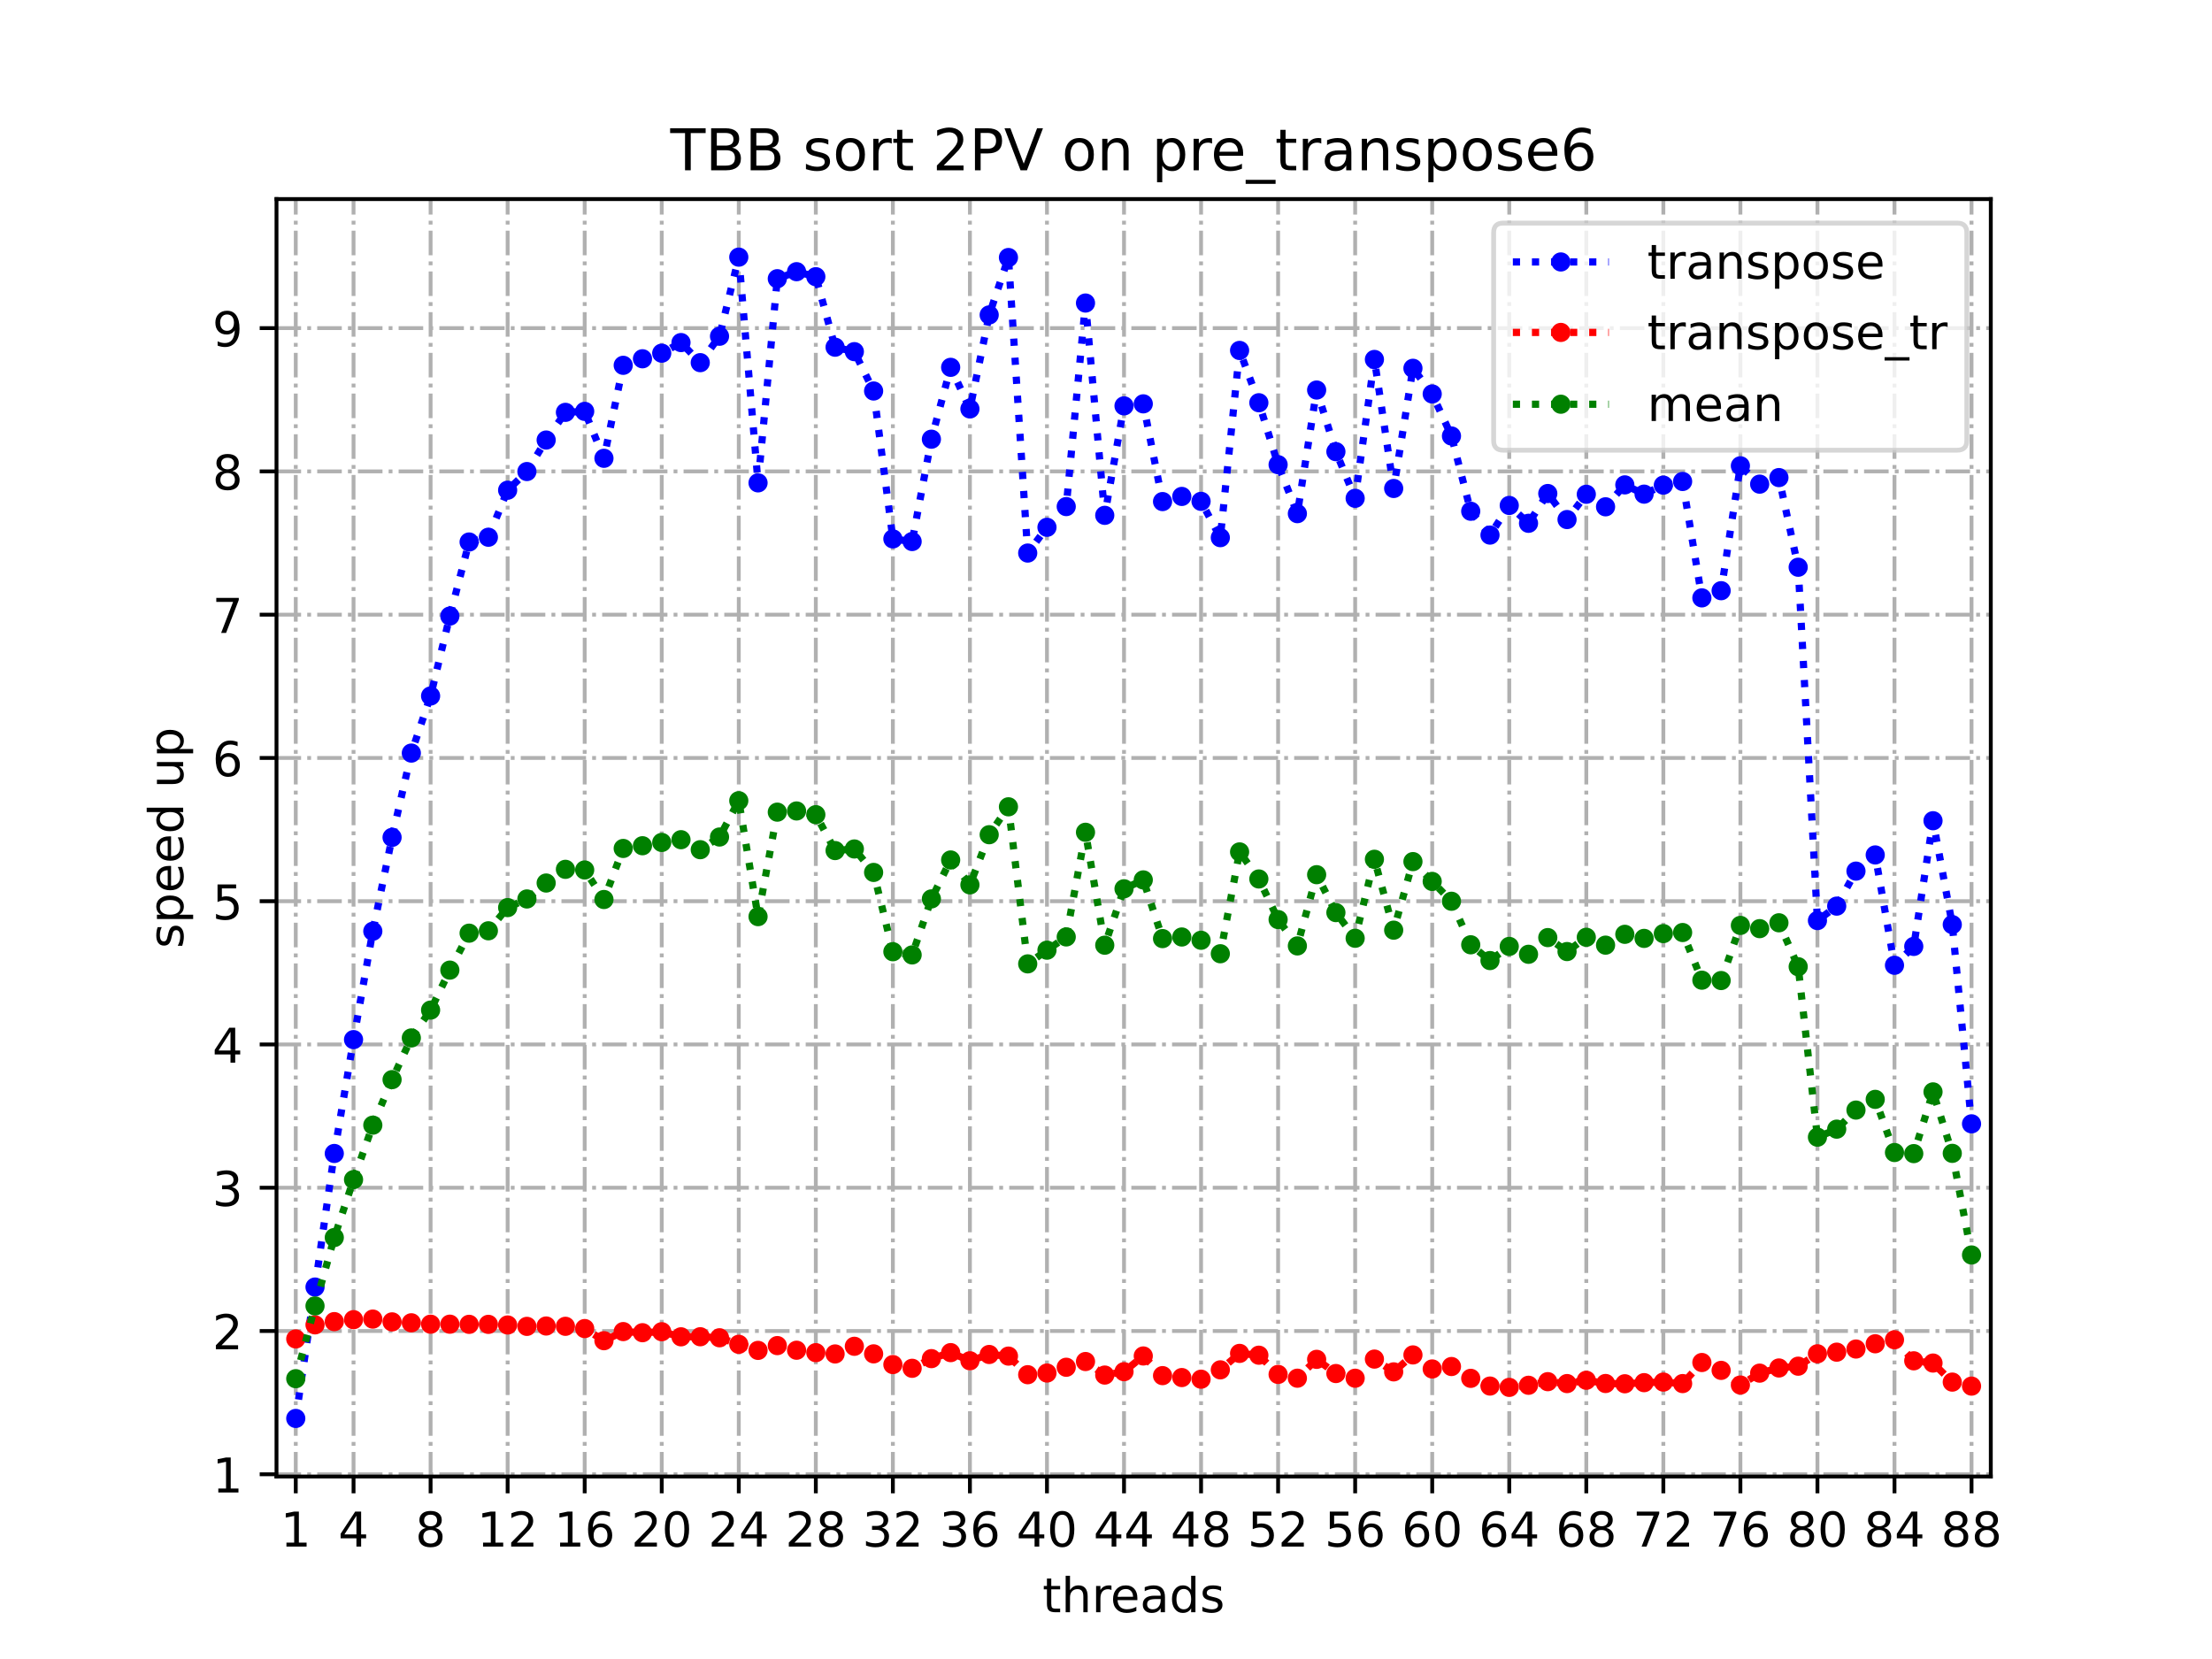 <?xml version="1.0" encoding="utf-8" standalone="no"?>
<!DOCTYPE svg PUBLIC "-//W3C//DTD SVG 1.1//EN"
  "http://www.w3.org/Graphics/SVG/1.1/DTD/svg11.dtd">
<!-- Created with matplotlib (https://matplotlib.org/) -->
<svg height="345.6pt" version="1.1" viewBox="0 0 460.8 345.6" width="460.8pt" xmlns="http://www.w3.org/2000/svg" xmlns:xlink="http://www.w3.org/1999/xlink">
 <defs>
  <style type="text/css">
*{stroke-linecap:butt;stroke-linejoin:round;}
  </style>
 </defs>
 <g id="figure_1">
  <g id="patch_1">
   <path d="M 0 345.6 
L 460.8 345.6 
L 460.8 0 
L 0 0 
z
" style="fill:#ffffff;"/>
  </g>
  <g id="axes_1">
   <g id="patch_2">
    <path d="M 57.6 307.584 
L 414.72 307.584 
L 414.72 41.472 
L 57.6 41.472 
z
" style="fill:#ffffff;"/>
   </g>
   <g id="matplotlib.axis_1">
    <g id="xtick_1">
     <g id="line2d_1">
      <path clip-path="url(#p0575f049f4)" d="M 61.613 307.584 
L 61.613 41.472 
" style="fill:none;stroke:#b0b0b0;stroke-dasharray:5.12,1.28,0.8,1.28;stroke-dashoffset:0;stroke-width:0.8;"/>
     </g>
     <g id="line2d_2">
      <defs>
       <path d="M 0 0 
L 0 3.5 
" id="m01a83e6c3c" style="stroke:#000000;stroke-width:0.8;"/>
      </defs>
      <g>
       <use style="stroke:#000000;stroke-width:0.8;" x="61.613" xlink:href="#m01a83e6c3c" y="307.584"/>
      </g>
     </g>
     <g id="text_1">
      <!-- 1 -->
      <defs>
       <path d="M 12.406 8.297 
L 28.516 8.297 
L 28.516 63.922 
L 10.984 60.406 
L 10.984 69.391 
L 28.422 72.906 
L 38.281 72.906 
L 38.281 8.297 
L 54.391 8.297 
L 54.391 0 
L 12.406 0 
z
" id="DejaVuSans-49"/>
      </defs>
      <g transform="translate(58.431 322.182)scale(0.1 -0.1)">
       <use xlink:href="#DejaVuSans-49"/>
      </g>
     </g>
    </g>
    <g id="xtick_2">
     <g id="line2d_3">
      <path clip-path="url(#p0575f049f4)" d="M 73.65 307.584 
L 73.65 41.472 
" style="fill:none;stroke:#b0b0b0;stroke-dasharray:5.12,1.28,0.8,1.28;stroke-dashoffset:0;stroke-width:0.8;"/>
     </g>
     <g id="line2d_4">
      <g>
       <use style="stroke:#000000;stroke-width:0.8;" x="73.65" xlink:href="#m01a83e6c3c" y="307.584"/>
      </g>
     </g>
     <g id="text_2">
      <!-- 4 -->
      <defs>
       <path d="M 37.797 64.312 
L 12.891 25.391 
L 37.797 25.391 
z
M 35.203 72.906 
L 47.609 72.906 
L 47.609 25.391 
L 58.016 25.391 
L 58.016 17.188 
L 47.609 17.188 
L 47.609 0 
L 37.797 0 
L 37.797 17.188 
L 4.891 17.188 
L 4.891 26.703 
z
" id="DejaVuSans-52"/>
      </defs>
      <g transform="translate(70.469 322.182)scale(0.1 -0.1)">
       <use xlink:href="#DejaVuSans-52"/>
      </g>
     </g>
    </g>
    <g id="xtick_3">
     <g id="line2d_5">
      <path clip-path="url(#p0575f049f4)" d="M 89.701 307.584 
L 89.701 41.472 
" style="fill:none;stroke:#b0b0b0;stroke-dasharray:5.12,1.28,0.8,1.28;stroke-dashoffset:0;stroke-width:0.8;"/>
     </g>
     <g id="line2d_6">
      <g>
       <use style="stroke:#000000;stroke-width:0.8;" x="89.701" xlink:href="#m01a83e6c3c" y="307.584"/>
      </g>
     </g>
     <g id="text_3">
      <!-- 8 -->
      <defs>
       <path d="M 31.781 34.625 
Q 24.75 34.625 20.719 30.859 
Q 16.703 27.094 16.703 20.516 
Q 16.703 13.922 20.719 10.156 
Q 24.75 6.391 31.781 6.391 
Q 38.812 6.391 42.859 10.172 
Q 46.922 13.969 46.922 20.516 
Q 46.922 27.094 42.891 30.859 
Q 38.875 34.625 31.781 34.625 
z
M 21.922 38.812 
Q 15.578 40.375 12.031 44.719 
Q 8.5 49.078 8.5 55.328 
Q 8.5 64.062 14.719 69.141 
Q 20.953 74.219 31.781 74.219 
Q 42.672 74.219 48.875 69.141 
Q 55.078 64.062 55.078 55.328 
Q 55.078 49.078 51.531 44.719 
Q 48 40.375 41.703 38.812 
Q 48.828 37.156 52.797 32.312 
Q 56.781 27.484 56.781 20.516 
Q 56.781 9.906 50.312 4.234 
Q 43.844 -1.422 31.781 -1.422 
Q 19.734 -1.422 13.25 4.234 
Q 6.781 9.906 6.781 20.516 
Q 6.781 27.484 10.781 32.312 
Q 14.797 37.156 21.922 38.812 
z
M 18.312 54.391 
Q 18.312 48.734 21.844 45.562 
Q 25.391 42.391 31.781 42.391 
Q 38.141 42.391 41.719 45.562 
Q 45.312 48.734 45.312 54.391 
Q 45.312 60.062 41.719 63.234 
Q 38.141 66.406 31.781 66.406 
Q 25.391 66.406 21.844 63.234 
Q 18.312 60.062 18.312 54.391 
z
" id="DejaVuSans-56"/>
      </defs>
      <g transform="translate(86.519 322.182)scale(0.1 -0.1)">
       <use xlink:href="#DejaVuSans-56"/>
      </g>
     </g>
    </g>
    <g id="xtick_4">
     <g id="line2d_7">
      <path clip-path="url(#p0575f049f4)" d="M 105.751 307.584 
L 105.751 41.472 
" style="fill:none;stroke:#b0b0b0;stroke-dasharray:5.12,1.28,0.8,1.28;stroke-dashoffset:0;stroke-width:0.8;"/>
     </g>
     <g id="line2d_8">
      <g>
       <use style="stroke:#000000;stroke-width:0.8;" x="105.751" xlink:href="#m01a83e6c3c" y="307.584"/>
      </g>
     </g>
     <g id="text_4">
      <!-- 12 -->
      <defs>
       <path d="M 19.188 8.297 
L 53.609 8.297 
L 53.609 0 
L 7.328 0 
L 7.328 8.297 
Q 12.938 14.109 22.625 23.891 
Q 32.328 33.688 34.812 36.531 
Q 39.547 41.844 41.422 45.531 
Q 43.312 49.219 43.312 52.781 
Q 43.312 58.594 39.234 62.25 
Q 35.156 65.922 28.609 65.922 
Q 23.969 65.922 18.812 64.312 
Q 13.672 62.703 7.812 59.422 
L 7.812 69.391 
Q 13.766 71.781 18.938 73 
Q 24.125 74.219 28.422 74.219 
Q 39.75 74.219 46.484 68.547 
Q 53.219 62.891 53.219 53.422 
Q 53.219 48.922 51.531 44.891 
Q 49.859 40.875 45.406 35.406 
Q 44.188 33.984 37.641 27.219 
Q 31.109 20.453 19.188 8.297 
z
" id="DejaVuSans-50"/>
      </defs>
      <g transform="translate(99.389 322.182)scale(0.1 -0.1)">
       <use xlink:href="#DejaVuSans-49"/>
       <use x="63.623" xlink:href="#DejaVuSans-50"/>
      </g>
     </g>
    </g>
    <g id="xtick_5">
     <g id="line2d_9">
      <path clip-path="url(#p0575f049f4)" d="M 121.801 307.584 
L 121.801 41.472 
" style="fill:none;stroke:#b0b0b0;stroke-dasharray:5.12,1.28,0.8,1.28;stroke-dashoffset:0;stroke-width:0.8;"/>
     </g>
     <g id="line2d_10">
      <g>
       <use style="stroke:#000000;stroke-width:0.8;" x="121.801" xlink:href="#m01a83e6c3c" y="307.584"/>
      </g>
     </g>
     <g id="text_5">
      <!-- 16 -->
      <defs>
       <path d="M 33.016 40.375 
Q 26.375 40.375 22.484 35.828 
Q 18.609 31.297 18.609 23.391 
Q 18.609 15.531 22.484 10.953 
Q 26.375 6.391 33.016 6.391 
Q 39.656 6.391 43.531 10.953 
Q 47.406 15.531 47.406 23.391 
Q 47.406 31.297 43.531 35.828 
Q 39.656 40.375 33.016 40.375 
z
M 52.594 71.297 
L 52.594 62.312 
Q 48.875 64.062 45.094 64.984 
Q 41.312 65.922 37.594 65.922 
Q 27.828 65.922 22.672 59.328 
Q 17.531 52.734 16.797 39.406 
Q 19.672 43.656 24.016 45.922 
Q 28.375 48.188 33.594 48.188 
Q 44.578 48.188 50.953 41.516 
Q 57.328 34.859 57.328 23.391 
Q 57.328 12.156 50.688 5.359 
Q 44.047 -1.422 33.016 -1.422 
Q 20.359 -1.422 13.672 8.266 
Q 6.984 17.969 6.984 36.375 
Q 6.984 53.656 15.188 63.938 
Q 23.391 74.219 37.203 74.219 
Q 40.922 74.219 44.703 73.484 
Q 48.484 72.75 52.594 71.297 
z
" id="DejaVuSans-54"/>
      </defs>
      <g transform="translate(115.439 322.182)scale(0.1 -0.1)">
       <use xlink:href="#DejaVuSans-49"/>
       <use x="63.623" xlink:href="#DejaVuSans-54"/>
      </g>
     </g>
    </g>
    <g id="xtick_6">
     <g id="line2d_11">
      <path clip-path="url(#p0575f049f4)" d="M 137.852 307.584 
L 137.852 41.472 
" style="fill:none;stroke:#b0b0b0;stroke-dasharray:5.12,1.28,0.8,1.28;stroke-dashoffset:0;stroke-width:0.8;"/>
     </g>
     <g id="line2d_12">
      <g>
       <use style="stroke:#000000;stroke-width:0.8;" x="137.852" xlink:href="#m01a83e6c3c" y="307.584"/>
      </g>
     </g>
     <g id="text_6">
      <!-- 20 -->
      <defs>
       <path d="M 31.781 66.406 
Q 24.172 66.406 20.328 58.906 
Q 16.5 51.422 16.5 36.375 
Q 16.5 21.391 20.328 13.891 
Q 24.172 6.391 31.781 6.391 
Q 39.453 6.391 43.281 13.891 
Q 47.125 21.391 47.125 36.375 
Q 47.125 51.422 43.281 58.906 
Q 39.453 66.406 31.781 66.406 
z
M 31.781 74.219 
Q 44.047 74.219 50.516 64.516 
Q 56.984 54.828 56.984 36.375 
Q 56.984 17.969 50.516 8.266 
Q 44.047 -1.422 31.781 -1.422 
Q 19.531 -1.422 13.062 8.266 
Q 6.594 17.969 6.594 36.375 
Q 6.594 54.828 13.062 64.516 
Q 19.531 74.219 31.781 74.219 
z
" id="DejaVuSans-48"/>
      </defs>
      <g transform="translate(131.489 322.182)scale(0.1 -0.1)">
       <use xlink:href="#DejaVuSans-50"/>
       <use x="63.623" xlink:href="#DejaVuSans-48"/>
      </g>
     </g>
    </g>
    <g id="xtick_7">
     <g id="line2d_13">
      <path clip-path="url(#p0575f049f4)" d="M 153.902 307.584 
L 153.902 41.472 
" style="fill:none;stroke:#b0b0b0;stroke-dasharray:5.12,1.28,0.8,1.28;stroke-dashoffset:0;stroke-width:0.8;"/>
     </g>
     <g id="line2d_14">
      <g>
       <use style="stroke:#000000;stroke-width:0.8;" x="153.902" xlink:href="#m01a83e6c3c" y="307.584"/>
      </g>
     </g>
     <g id="text_7">
      <!-- 24 -->
      <g transform="translate(147.54 322.182)scale(0.1 -0.1)">
       <use xlink:href="#DejaVuSans-50"/>
       <use x="63.623" xlink:href="#DejaVuSans-52"/>
      </g>
     </g>
    </g>
    <g id="xtick_8">
     <g id="line2d_15">
      <path clip-path="url(#p0575f049f4)" d="M 169.952 307.584 
L 169.952 41.472 
" style="fill:none;stroke:#b0b0b0;stroke-dasharray:5.12,1.28,0.8,1.28;stroke-dashoffset:0;stroke-width:0.8;"/>
     </g>
     <g id="line2d_16">
      <g>
       <use style="stroke:#000000;stroke-width:0.8;" x="169.952" xlink:href="#m01a83e6c3c" y="307.584"/>
      </g>
     </g>
     <g id="text_8">
      <!-- 28 -->
      <g transform="translate(163.59 322.182)scale(0.1 -0.1)">
       <use xlink:href="#DejaVuSans-50"/>
       <use x="63.623" xlink:href="#DejaVuSans-56"/>
      </g>
     </g>
    </g>
    <g id="xtick_9">
     <g id="line2d_17">
      <path clip-path="url(#p0575f049f4)" d="M 186.003 307.584 
L 186.003 41.472 
" style="fill:none;stroke:#b0b0b0;stroke-dasharray:5.12,1.28,0.8,1.28;stroke-dashoffset:0;stroke-width:0.8;"/>
     </g>
     <g id="line2d_18">
      <g>
       <use style="stroke:#000000;stroke-width:0.8;" x="186.003" xlink:href="#m01a83e6c3c" y="307.584"/>
      </g>
     </g>
     <g id="text_9">
      <!-- 32 -->
      <defs>
       <path d="M 40.578 39.312 
Q 47.656 37.797 51.625 33 
Q 55.609 28.219 55.609 21.188 
Q 55.609 10.406 48.188 4.484 
Q 40.766 -1.422 27.094 -1.422 
Q 22.516 -1.422 17.656 -0.516 
Q 12.797 0.391 7.625 2.203 
L 7.625 11.719 
Q 11.719 9.328 16.594 8.109 
Q 21.484 6.891 26.812 6.891 
Q 36.078 6.891 40.938 10.547 
Q 45.797 14.203 45.797 21.188 
Q 45.797 27.641 41.281 31.266 
Q 36.766 34.906 28.719 34.906 
L 20.219 34.906 
L 20.219 43.016 
L 29.109 43.016 
Q 36.375 43.016 40.234 45.922 
Q 44.094 48.828 44.094 54.297 
Q 44.094 59.906 40.109 62.906 
Q 36.141 65.922 28.719 65.922 
Q 24.656 65.922 20.016 65.031 
Q 15.375 64.156 9.812 62.312 
L 9.812 71.094 
Q 15.438 72.656 20.344 73.438 
Q 25.25 74.219 29.594 74.219 
Q 40.828 74.219 47.359 69.109 
Q 53.906 64.016 53.906 55.328 
Q 53.906 49.266 50.438 45.094 
Q 46.969 40.922 40.578 39.312 
z
" id="DejaVuSans-51"/>
      </defs>
      <g transform="translate(179.64 322.182)scale(0.1 -0.1)">
       <use xlink:href="#DejaVuSans-51"/>
       <use x="63.623" xlink:href="#DejaVuSans-50"/>
      </g>
     </g>
    </g>
    <g id="xtick_10">
     <g id="line2d_19">
      <path clip-path="url(#p0575f049f4)" d="M 202.053 307.584 
L 202.053 41.472 
" style="fill:none;stroke:#b0b0b0;stroke-dasharray:5.12,1.28,0.8,1.28;stroke-dashoffset:0;stroke-width:0.8;"/>
     </g>
     <g id="line2d_20">
      <g>
       <use style="stroke:#000000;stroke-width:0.8;" x="202.053" xlink:href="#m01a83e6c3c" y="307.584"/>
      </g>
     </g>
     <g id="text_10">
      <!-- 36 -->
      <g transform="translate(195.691 322.182)scale(0.1 -0.1)">
       <use xlink:href="#DejaVuSans-51"/>
       <use x="63.623" xlink:href="#DejaVuSans-54"/>
      </g>
     </g>
    </g>
    <g id="xtick_11">
     <g id="line2d_21">
      <path clip-path="url(#p0575f049f4)" d="M 218.103 307.584 
L 218.103 41.472 
" style="fill:none;stroke:#b0b0b0;stroke-dasharray:5.12,1.28,0.8,1.28;stroke-dashoffset:0;stroke-width:0.8;"/>
     </g>
     <g id="line2d_22">
      <g>
       <use style="stroke:#000000;stroke-width:0.8;" x="218.103" xlink:href="#m01a83e6c3c" y="307.584"/>
      </g>
     </g>
     <g id="text_11">
      <!-- 40 -->
      <g transform="translate(211.741 322.182)scale(0.1 -0.1)">
       <use xlink:href="#DejaVuSans-52"/>
       <use x="63.623" xlink:href="#DejaVuSans-48"/>
      </g>
     </g>
    </g>
    <g id="xtick_12">
     <g id="line2d_23">
      <path clip-path="url(#p0575f049f4)" d="M 234.154 307.584 
L 234.154 41.472 
" style="fill:none;stroke:#b0b0b0;stroke-dasharray:5.12,1.28,0.8,1.28;stroke-dashoffset:0;stroke-width:0.8;"/>
     </g>
     <g id="line2d_24">
      <g>
       <use style="stroke:#000000;stroke-width:0.8;" x="234.154" xlink:href="#m01a83e6c3c" y="307.584"/>
      </g>
     </g>
     <g id="text_12">
      <!-- 44 -->
      <g transform="translate(227.791 322.182)scale(0.1 -0.1)">
       <use xlink:href="#DejaVuSans-52"/>
       <use x="63.623" xlink:href="#DejaVuSans-52"/>
      </g>
     </g>
    </g>
    <g id="xtick_13">
     <g id="line2d_25">
      <path clip-path="url(#p0575f049f4)" d="M 250.204 307.584 
L 250.204 41.472 
" style="fill:none;stroke:#b0b0b0;stroke-dasharray:5.12,1.28,0.8,1.28;stroke-dashoffset:0;stroke-width:0.8;"/>
     </g>
     <g id="line2d_26">
      <g>
       <use style="stroke:#000000;stroke-width:0.8;" x="250.204" xlink:href="#m01a83e6c3c" y="307.584"/>
      </g>
     </g>
     <g id="text_13">
      <!-- 48 -->
      <g transform="translate(243.842 322.182)scale(0.1 -0.1)">
       <use xlink:href="#DejaVuSans-52"/>
       <use x="63.623" xlink:href="#DejaVuSans-56"/>
      </g>
     </g>
    </g>
    <g id="xtick_14">
     <g id="line2d_27">
      <path clip-path="url(#p0575f049f4)" d="M 266.254 307.584 
L 266.254 41.472 
" style="fill:none;stroke:#b0b0b0;stroke-dasharray:5.12,1.28,0.8,1.28;stroke-dashoffset:0;stroke-width:0.8;"/>
     </g>
     <g id="line2d_28">
      <g>
       <use style="stroke:#000000;stroke-width:0.8;" x="266.254" xlink:href="#m01a83e6c3c" y="307.584"/>
      </g>
     </g>
     <g id="text_14">
      <!-- 52 -->
      <defs>
       <path d="M 10.797 72.906 
L 49.516 72.906 
L 49.516 64.594 
L 19.828 64.594 
L 19.828 46.734 
Q 21.969 47.469 24.109 47.828 
Q 26.266 48.188 28.422 48.188 
Q 40.625 48.188 47.75 41.5 
Q 54.891 34.812 54.891 23.391 
Q 54.891 11.625 47.562 5.094 
Q 40.234 -1.422 26.906 -1.422 
Q 22.312 -1.422 17.547 -0.641 
Q 12.797 0.141 7.719 1.703 
L 7.719 11.625 
Q 12.109 9.234 16.797 8.062 
Q 21.484 6.891 26.703 6.891 
Q 35.156 6.891 40.078 11.328 
Q 45.016 15.766 45.016 23.391 
Q 45.016 31 40.078 35.438 
Q 35.156 39.891 26.703 39.891 
Q 22.75 39.891 18.812 39.016 
Q 14.891 38.141 10.797 36.281 
z
" id="DejaVuSans-53"/>
      </defs>
      <g transform="translate(259.892 322.182)scale(0.1 -0.1)">
       <use xlink:href="#DejaVuSans-53"/>
       <use x="63.623" xlink:href="#DejaVuSans-50"/>
      </g>
     </g>
    </g>
    <g id="xtick_15">
     <g id="line2d_29">
      <path clip-path="url(#p0575f049f4)" d="M 282.305 307.584 
L 282.305 41.472 
" style="fill:none;stroke:#b0b0b0;stroke-dasharray:5.12,1.28,0.8,1.28;stroke-dashoffset:0;stroke-width:0.8;"/>
     </g>
     <g id="line2d_30">
      <g>
       <use style="stroke:#000000;stroke-width:0.8;" x="282.305" xlink:href="#m01a83e6c3c" y="307.584"/>
      </g>
     </g>
     <g id="text_15">
      <!-- 56 -->
      <g transform="translate(275.942 322.182)scale(0.1 -0.1)">
       <use xlink:href="#DejaVuSans-53"/>
       <use x="63.623" xlink:href="#DejaVuSans-54"/>
      </g>
     </g>
    </g>
    <g id="xtick_16">
     <g id="line2d_31">
      <path clip-path="url(#p0575f049f4)" d="M 298.355 307.584 
L 298.355 41.472 
" style="fill:none;stroke:#b0b0b0;stroke-dasharray:5.12,1.28,0.8,1.28;stroke-dashoffset:0;stroke-width:0.8;"/>
     </g>
     <g id="line2d_32">
      <g>
       <use style="stroke:#000000;stroke-width:0.8;" x="298.355" xlink:href="#m01a83e6c3c" y="307.584"/>
      </g>
     </g>
     <g id="text_16">
      <!-- 60 -->
      <g transform="translate(291.993 322.182)scale(0.1 -0.1)">
       <use xlink:href="#DejaVuSans-54"/>
       <use x="63.623" xlink:href="#DejaVuSans-48"/>
      </g>
     </g>
    </g>
    <g id="xtick_17">
     <g id="line2d_33">
      <path clip-path="url(#p0575f049f4)" d="M 314.405 307.584 
L 314.405 41.472 
" style="fill:none;stroke:#b0b0b0;stroke-dasharray:5.12,1.28,0.8,1.28;stroke-dashoffset:0;stroke-width:0.8;"/>
     </g>
     <g id="line2d_34">
      <g>
       <use style="stroke:#000000;stroke-width:0.8;" x="314.405" xlink:href="#m01a83e6c3c" y="307.584"/>
      </g>
     </g>
     <g id="text_17">
      <!-- 64 -->
      <g transform="translate(308.043 322.182)scale(0.1 -0.1)">
       <use xlink:href="#DejaVuSans-54"/>
       <use x="63.623" xlink:href="#DejaVuSans-52"/>
      </g>
     </g>
    </g>
    <g id="xtick_18">
     <g id="line2d_35">
      <path clip-path="url(#p0575f049f4)" d="M 330.456 307.584 
L 330.456 41.472 
" style="fill:none;stroke:#b0b0b0;stroke-dasharray:5.12,1.28,0.8,1.28;stroke-dashoffset:0;stroke-width:0.8;"/>
     </g>
     <g id="line2d_36">
      <g>
       <use style="stroke:#000000;stroke-width:0.8;" x="330.456" xlink:href="#m01a83e6c3c" y="307.584"/>
      </g>
     </g>
     <g id="text_18">
      <!-- 68 -->
      <g transform="translate(324.093 322.182)scale(0.1 -0.1)">
       <use xlink:href="#DejaVuSans-54"/>
       <use x="63.623" xlink:href="#DejaVuSans-56"/>
      </g>
     </g>
    </g>
    <g id="xtick_19">
     <g id="line2d_37">
      <path clip-path="url(#p0575f049f4)" d="M 346.506 307.584 
L 346.506 41.472 
" style="fill:none;stroke:#b0b0b0;stroke-dasharray:5.12,1.28,0.8,1.28;stroke-dashoffset:0;stroke-width:0.8;"/>
     </g>
     <g id="line2d_38">
      <g>
       <use style="stroke:#000000;stroke-width:0.8;" x="346.506" xlink:href="#m01a83e6c3c" y="307.584"/>
      </g>
     </g>
     <g id="text_19">
      <!-- 72 -->
      <defs>
       <path d="M 8.203 72.906 
L 55.078 72.906 
L 55.078 68.703 
L 28.609 0 
L 18.312 0 
L 43.219 64.594 
L 8.203 64.594 
z
" id="DejaVuSans-55"/>
      </defs>
      <g transform="translate(340.144 322.182)scale(0.1 -0.1)">
       <use xlink:href="#DejaVuSans-55"/>
       <use x="63.623" xlink:href="#DejaVuSans-50"/>
      </g>
     </g>
    </g>
    <g id="xtick_20">
     <g id="line2d_39">
      <path clip-path="url(#p0575f049f4)" d="M 362.556 307.584 
L 362.556 41.472 
" style="fill:none;stroke:#b0b0b0;stroke-dasharray:5.12,1.28,0.8,1.28;stroke-dashoffset:0;stroke-width:0.8;"/>
     </g>
     <g id="line2d_40">
      <g>
       <use style="stroke:#000000;stroke-width:0.8;" x="362.556" xlink:href="#m01a83e6c3c" y="307.584"/>
      </g>
     </g>
     <g id="text_20">
      <!-- 76 -->
      <g transform="translate(356.194 322.182)scale(0.1 -0.1)">
       <use xlink:href="#DejaVuSans-55"/>
       <use x="63.623" xlink:href="#DejaVuSans-54"/>
      </g>
     </g>
    </g>
    <g id="xtick_21">
     <g id="line2d_41">
      <path clip-path="url(#p0575f049f4)" d="M 378.607 307.584 
L 378.607 41.472 
" style="fill:none;stroke:#b0b0b0;stroke-dasharray:5.12,1.28,0.8,1.28;stroke-dashoffset:0;stroke-width:0.8;"/>
     </g>
     <g id="line2d_42">
      <g>
       <use style="stroke:#000000;stroke-width:0.8;" x="378.607" xlink:href="#m01a83e6c3c" y="307.584"/>
      </g>
     </g>
     <g id="text_21">
      <!-- 80 -->
      <g transform="translate(372.244 322.182)scale(0.1 -0.1)">
       <use xlink:href="#DejaVuSans-56"/>
       <use x="63.623" xlink:href="#DejaVuSans-48"/>
      </g>
     </g>
    </g>
    <g id="xtick_22">
     <g id="line2d_43">
      <path clip-path="url(#p0575f049f4)" d="M 394.657 307.584 
L 394.657 41.472 
" style="fill:none;stroke:#b0b0b0;stroke-dasharray:5.12,1.28,0.8,1.28;stroke-dashoffset:0;stroke-width:0.8;"/>
     </g>
     <g id="line2d_44">
      <g>
       <use style="stroke:#000000;stroke-width:0.8;" x="394.657" xlink:href="#m01a83e6c3c" y="307.584"/>
      </g>
     </g>
     <g id="text_22">
      <!-- 84 -->
      <g transform="translate(388.295 322.182)scale(0.1 -0.1)">
       <use xlink:href="#DejaVuSans-56"/>
       <use x="63.623" xlink:href="#DejaVuSans-52"/>
      </g>
     </g>
    </g>
    <g id="xtick_23">
     <g id="line2d_45">
      <path clip-path="url(#p0575f049f4)" d="M 410.707 307.584 
L 410.707 41.472 
" style="fill:none;stroke:#b0b0b0;stroke-dasharray:5.12,1.28,0.8,1.28;stroke-dashoffset:0;stroke-width:0.8;"/>
     </g>
     <g id="line2d_46">
      <g>
       <use style="stroke:#000000;stroke-width:0.8;" x="410.707" xlink:href="#m01a83e6c3c" y="307.584"/>
      </g>
     </g>
     <g id="text_23">
      <!-- 88 -->
      <g transform="translate(404.345 322.182)scale(0.1 -0.1)">
       <use xlink:href="#DejaVuSans-56"/>
       <use x="63.623" xlink:href="#DejaVuSans-56"/>
      </g>
     </g>
    </g>
    <g id="text_24">
     <!-- threads -->
     <defs>
      <path d="M 18.312 70.219 
L 18.312 54.688 
L 36.812 54.688 
L 36.812 47.703 
L 18.312 47.703 
L 18.312 18.016 
Q 18.312 11.328 20.141 9.422 
Q 21.969 7.516 27.594 7.516 
L 36.812 7.516 
L 36.812 0 
L 27.594 0 
Q 17.188 0 13.234 3.875 
Q 9.281 7.766 9.281 18.016 
L 9.281 47.703 
L 2.688 47.703 
L 2.688 54.688 
L 9.281 54.688 
L 9.281 70.219 
z
" id="DejaVuSans-116"/>
      <path d="M 54.891 33.016 
L 54.891 0 
L 45.906 0 
L 45.906 32.719 
Q 45.906 40.484 42.875 44.328 
Q 39.844 48.188 33.797 48.188 
Q 26.516 48.188 22.312 43.547 
Q 18.109 38.922 18.109 30.906 
L 18.109 0 
L 9.078 0 
L 9.078 75.984 
L 18.109 75.984 
L 18.109 46.188 
Q 21.344 51.125 25.703 53.562 
Q 30.078 56 35.797 56 
Q 45.219 56 50.047 50.172 
Q 54.891 44.344 54.891 33.016 
z
" id="DejaVuSans-104"/>
      <path d="M 41.109 46.297 
Q 39.594 47.172 37.812 47.578 
Q 36.031 48 33.891 48 
Q 26.266 48 22.188 43.047 
Q 18.109 38.094 18.109 28.812 
L 18.109 0 
L 9.078 0 
L 9.078 54.688 
L 18.109 54.688 
L 18.109 46.188 
Q 20.953 51.172 25.484 53.578 
Q 30.031 56 36.531 56 
Q 37.453 56 38.578 55.875 
Q 39.703 55.766 41.062 55.516 
z
" id="DejaVuSans-114"/>
      <path d="M 56.203 29.594 
L 56.203 25.203 
L 14.891 25.203 
Q 15.484 15.922 20.484 11.062 
Q 25.484 6.203 34.422 6.203 
Q 39.594 6.203 44.453 7.469 
Q 49.312 8.734 54.109 11.281 
L 54.109 2.781 
Q 49.266 0.734 44.188 -0.344 
Q 39.109 -1.422 33.891 -1.422 
Q 20.797 -1.422 13.156 6.188 
Q 5.516 13.812 5.516 26.812 
Q 5.516 40.234 12.766 48.109 
Q 20.016 56 32.328 56 
Q 43.359 56 49.781 48.891 
Q 56.203 41.797 56.203 29.594 
z
M 47.219 32.234 
Q 47.125 39.594 43.094 43.984 
Q 39.062 48.391 32.422 48.391 
Q 24.906 48.391 20.391 44.141 
Q 15.875 39.891 15.188 32.172 
z
" id="DejaVuSans-101"/>
      <path d="M 34.281 27.484 
Q 23.391 27.484 19.188 25 
Q 14.984 22.516 14.984 16.5 
Q 14.984 11.719 18.141 8.906 
Q 21.297 6.109 26.703 6.109 
Q 34.188 6.109 38.703 11.406 
Q 43.219 16.703 43.219 25.484 
L 43.219 27.484 
z
M 52.203 31.203 
L 52.203 0 
L 43.219 0 
L 43.219 8.297 
Q 40.141 3.328 35.547 0.953 
Q 30.953 -1.422 24.312 -1.422 
Q 15.922 -1.422 10.953 3.297 
Q 6 8.016 6 15.922 
Q 6 25.141 12.172 29.828 
Q 18.359 34.516 30.609 34.516 
L 43.219 34.516 
L 43.219 35.406 
Q 43.219 41.609 39.141 45 
Q 35.062 48.391 27.688 48.391 
Q 23 48.391 18.547 47.266 
Q 14.109 46.141 10.016 43.891 
L 10.016 52.203 
Q 14.938 54.109 19.578 55.047 
Q 24.219 56 28.609 56 
Q 40.484 56 46.344 49.844 
Q 52.203 43.703 52.203 31.203 
z
" id="DejaVuSans-97"/>
      <path d="M 45.406 46.391 
L 45.406 75.984 
L 54.391 75.984 
L 54.391 0 
L 45.406 0 
L 45.406 8.203 
Q 42.578 3.328 38.25 0.953 
Q 33.938 -1.422 27.875 -1.422 
Q 17.969 -1.422 11.734 6.484 
Q 5.516 14.406 5.516 27.297 
Q 5.516 40.188 11.734 48.094 
Q 17.969 56 27.875 56 
Q 33.938 56 38.25 53.625 
Q 42.578 51.266 45.406 46.391 
z
M 14.797 27.297 
Q 14.797 17.391 18.875 11.75 
Q 22.953 6.109 30.078 6.109 
Q 37.203 6.109 41.297 11.75 
Q 45.406 17.391 45.406 27.297 
Q 45.406 37.203 41.297 42.844 
Q 37.203 48.484 30.078 48.484 
Q 22.953 48.484 18.875 42.844 
Q 14.797 37.203 14.797 27.297 
z
" id="DejaVuSans-100"/>
      <path d="M 44.281 53.078 
L 44.281 44.578 
Q 40.484 46.531 36.375 47.5 
Q 32.281 48.484 27.875 48.484 
Q 21.188 48.484 17.844 46.438 
Q 14.5 44.391 14.5 40.281 
Q 14.5 37.156 16.891 35.375 
Q 19.281 33.594 26.516 31.984 
L 29.594 31.297 
Q 39.156 29.25 43.188 25.516 
Q 47.219 21.781 47.219 15.094 
Q 47.219 7.469 41.188 3.016 
Q 35.156 -1.422 24.609 -1.422 
Q 20.219 -1.422 15.453 -0.562 
Q 10.688 0.297 5.422 2 
L 5.422 11.281 
Q 10.406 8.688 15.234 7.391 
Q 20.062 6.109 24.812 6.109 
Q 31.156 6.109 34.562 8.281 
Q 37.984 10.453 37.984 14.406 
Q 37.984 18.062 35.516 20.016 
Q 33.062 21.969 24.703 23.781 
L 21.578 24.516 
Q 13.234 26.266 9.516 29.906 
Q 5.812 33.547 5.812 39.891 
Q 5.812 47.609 11.281 51.797 
Q 16.75 56 26.812 56 
Q 31.781 56 36.172 55.266 
Q 40.578 54.547 44.281 53.078 
z
" id="DejaVuSans-115"/>
     </defs>
     <g transform="translate(217.169 335.861)scale(0.1 -0.1)">
      <use xlink:href="#DejaVuSans-116"/>
      <use x="39.209" xlink:href="#DejaVuSans-104"/>
      <use x="102.588" xlink:href="#DejaVuSans-114"/>
      <use x="141.451" xlink:href="#DejaVuSans-101"/>
      <use x="202.975" xlink:href="#DejaVuSans-97"/>
      <use x="264.254" xlink:href="#DejaVuSans-100"/>
      <use x="327.73" xlink:href="#DejaVuSans-115"/>
     </g>
    </g>
   </g>
   <g id="matplotlib.axis_2">
    <g id="ytick_1">
     <g id="line2d_47">
      <path clip-path="url(#p0575f049f4)" d="M 57.6 307.116 
L 414.72 307.116 
" style="fill:none;stroke:#b0b0b0;stroke-dasharray:5.12,1.28,0.8,1.28;stroke-dashoffset:0;stroke-width:0.8;"/>
     </g>
     <g id="line2d_48">
      <defs>
       <path d="M 0 0 
L -3.5 0 
" id="m3abca10526" style="stroke:#000000;stroke-width:0.8;"/>
      </defs>
      <g>
       <use style="stroke:#000000;stroke-width:0.8;" x="57.6" xlink:href="#m3abca10526" y="307.116"/>
      </g>
     </g>
     <g id="text_25">
      <!-- 1 -->
      <g transform="translate(44.237 310.916)scale(0.1 -0.1)">
       <use xlink:href="#DejaVuSans-49"/>
      </g>
     </g>
    </g>
    <g id="ytick_2">
     <g id="line2d_49">
      <path clip-path="url(#p0575f049f4)" d="M 57.6 277.271 
L 414.72 277.271 
" style="fill:none;stroke:#b0b0b0;stroke-dasharray:5.12,1.28,0.8,1.28;stroke-dashoffset:0;stroke-width:0.8;"/>
     </g>
     <g id="line2d_50">
      <g>
       <use style="stroke:#000000;stroke-width:0.8;" x="57.6" xlink:href="#m3abca10526" y="277.271"/>
      </g>
     </g>
     <g id="text_26">
      <!-- 2 -->
      <g transform="translate(44.237 281.07)scale(0.1 -0.1)">
       <use xlink:href="#DejaVuSans-50"/>
      </g>
     </g>
    </g>
    <g id="ytick_3">
     <g id="line2d_51">
      <path clip-path="url(#p0575f049f4)" d="M 57.6 247.426 
L 414.72 247.426 
" style="fill:none;stroke:#b0b0b0;stroke-dasharray:5.12,1.28,0.8,1.28;stroke-dashoffset:0;stroke-width:0.8;"/>
     </g>
     <g id="line2d_52">
      <g>
       <use style="stroke:#000000;stroke-width:0.8;" x="57.6" xlink:href="#m3abca10526" y="247.426"/>
      </g>
     </g>
     <g id="text_27">
      <!-- 3 -->
      <g transform="translate(44.237 251.225)scale(0.1 -0.1)">
       <use xlink:href="#DejaVuSans-51"/>
      </g>
     </g>
    </g>
    <g id="ytick_4">
     <g id="line2d_53">
      <path clip-path="url(#p0575f049f4)" d="M 57.6 217.581 
L 414.72 217.581 
" style="fill:none;stroke:#b0b0b0;stroke-dasharray:5.12,1.28,0.8,1.28;stroke-dashoffset:0;stroke-width:0.8;"/>
     </g>
     <g id="line2d_54">
      <g>
       <use style="stroke:#000000;stroke-width:0.8;" x="57.6" xlink:href="#m3abca10526" y="217.581"/>
      </g>
     </g>
     <g id="text_28">
      <!-- 4 -->
      <g transform="translate(44.237 221.38)scale(0.1 -0.1)">
       <use xlink:href="#DejaVuSans-52"/>
      </g>
     </g>
    </g>
    <g id="ytick_5">
     <g id="line2d_55">
      <path clip-path="url(#p0575f049f4)" d="M 57.6 187.736 
L 414.72 187.736 
" style="fill:none;stroke:#b0b0b0;stroke-dasharray:5.12,1.28,0.8,1.28;stroke-dashoffset:0;stroke-width:0.8;"/>
     </g>
     <g id="line2d_56">
      <g>
       <use style="stroke:#000000;stroke-width:0.8;" x="57.6" xlink:href="#m3abca10526" y="187.736"/>
      </g>
     </g>
     <g id="text_29">
      <!-- 5 -->
      <g transform="translate(44.237 191.535)scale(0.1 -0.1)">
       <use xlink:href="#DejaVuSans-53"/>
      </g>
     </g>
    </g>
    <g id="ytick_6">
     <g id="line2d_57">
      <path clip-path="url(#p0575f049f4)" d="M 57.6 157.891 
L 414.72 157.891 
" style="fill:none;stroke:#b0b0b0;stroke-dasharray:5.12,1.28,0.8,1.28;stroke-dashoffset:0;stroke-width:0.8;"/>
     </g>
     <g id="line2d_58">
      <g>
       <use style="stroke:#000000;stroke-width:0.8;" x="57.6" xlink:href="#m3abca10526" y="157.891"/>
      </g>
     </g>
     <g id="text_30">
      <!-- 6 -->
      <g transform="translate(44.237 161.69)scale(0.1 -0.1)">
       <use xlink:href="#DejaVuSans-54"/>
      </g>
     </g>
    </g>
    <g id="ytick_7">
     <g id="line2d_59">
      <path clip-path="url(#p0575f049f4)" d="M 57.6 128.046 
L 414.72 128.046 
" style="fill:none;stroke:#b0b0b0;stroke-dasharray:5.12,1.28,0.8,1.28;stroke-dashoffset:0;stroke-width:0.8;"/>
     </g>
     <g id="line2d_60">
      <g>
       <use style="stroke:#000000;stroke-width:0.8;" x="57.6" xlink:href="#m3abca10526" y="128.046"/>
      </g>
     </g>
     <g id="text_31">
      <!-- 7 -->
      <g transform="translate(44.237 131.845)scale(0.1 -0.1)">
       <use xlink:href="#DejaVuSans-55"/>
      </g>
     </g>
    </g>
    <g id="ytick_8">
     <g id="line2d_61">
      <path clip-path="url(#p0575f049f4)" d="M 57.6 98.2 
L 414.72 98.2 
" style="fill:none;stroke:#b0b0b0;stroke-dasharray:5.12,1.28,0.8,1.28;stroke-dashoffset:0;stroke-width:0.8;"/>
     </g>
     <g id="line2d_62">
      <g>
       <use style="stroke:#000000;stroke-width:0.8;" x="57.6" xlink:href="#m3abca10526" y="98.2"/>
      </g>
     </g>
     <g id="text_32">
      <!-- 8 -->
      <g transform="translate(44.237 102)scale(0.1 -0.1)">
       <use xlink:href="#DejaVuSans-56"/>
      </g>
     </g>
    </g>
    <g id="ytick_9">
     <g id="line2d_63">
      <path clip-path="url(#p0575f049f4)" d="M 57.6 68.355 
L 414.72 68.355 
" style="fill:none;stroke:#b0b0b0;stroke-dasharray:5.12,1.28,0.8,1.28;stroke-dashoffset:0;stroke-width:0.8;"/>
     </g>
     <g id="line2d_64">
      <g>
       <use style="stroke:#000000;stroke-width:0.8;" x="57.6" xlink:href="#m3abca10526" y="68.355"/>
      </g>
     </g>
     <g id="text_33">
      <!-- 9 -->
      <defs>
       <path d="M 10.984 1.516 
L 10.984 10.5 
Q 14.703 8.734 18.5 7.812 
Q 22.312 6.891 25.984 6.891 
Q 35.75 6.891 40.891 13.453 
Q 46.047 20.016 46.781 33.406 
Q 43.953 29.203 39.594 26.953 
Q 35.25 24.703 29.984 24.703 
Q 19.047 24.703 12.672 31.312 
Q 6.297 37.938 6.297 49.422 
Q 6.297 60.641 12.938 67.422 
Q 19.578 74.219 30.609 74.219 
Q 43.266 74.219 49.922 64.516 
Q 56.594 54.828 56.594 36.375 
Q 56.594 19.141 48.406 8.859 
Q 40.234 -1.422 26.422 -1.422 
Q 22.703 -1.422 18.891 -0.688 
Q 15.094 0.047 10.984 1.516 
z
M 30.609 32.422 
Q 37.25 32.422 41.125 36.953 
Q 45.016 41.5 45.016 49.422 
Q 45.016 57.281 41.125 61.844 
Q 37.25 66.406 30.609 66.406 
Q 23.969 66.406 20.094 61.844 
Q 16.219 57.281 16.219 49.422 
Q 16.219 41.5 20.094 36.953 
Q 23.969 32.422 30.609 32.422 
z
" id="DejaVuSans-57"/>
      </defs>
      <g transform="translate(44.237 72.154)scale(0.1 -0.1)">
       <use xlink:href="#DejaVuSans-57"/>
      </g>
     </g>
    </g>
    <g id="text_34">
     <!-- speed up -->
     <defs>
      <path d="M 18.109 8.203 
L 18.109 -20.797 
L 9.078 -20.797 
L 9.078 54.688 
L 18.109 54.688 
L 18.109 46.391 
Q 20.953 51.266 25.266 53.625 
Q 29.594 56 35.594 56 
Q 45.562 56 51.781 48.094 
Q 58.016 40.188 58.016 27.297 
Q 58.016 14.406 51.781 6.484 
Q 45.562 -1.422 35.594 -1.422 
Q 29.594 -1.422 25.266 0.953 
Q 20.953 3.328 18.109 8.203 
z
M 48.688 27.297 
Q 48.688 37.203 44.609 42.844 
Q 40.531 48.484 33.406 48.484 
Q 26.266 48.484 22.188 42.844 
Q 18.109 37.203 18.109 27.297 
Q 18.109 17.391 22.188 11.75 
Q 26.266 6.109 33.406 6.109 
Q 40.531 6.109 44.609 11.75 
Q 48.688 17.391 48.688 27.297 
z
" id="DejaVuSans-112"/>
      <path id="DejaVuSans-32"/>
      <path d="M 8.5 21.578 
L 8.5 54.688 
L 17.484 54.688 
L 17.484 21.922 
Q 17.484 14.156 20.5 10.266 
Q 23.531 6.391 29.594 6.391 
Q 36.859 6.391 41.078 11.031 
Q 45.312 15.672 45.312 23.688 
L 45.312 54.688 
L 54.297 54.688 
L 54.297 0 
L 45.312 0 
L 45.312 8.406 
Q 42.047 3.422 37.719 1 
Q 33.406 -1.422 27.688 -1.422 
Q 18.266 -1.422 13.375 4.438 
Q 8.5 10.297 8.5 21.578 
z
M 31.109 56 
z
" id="DejaVuSans-117"/>
     </defs>
     <g transform="translate(38.158 197.566)rotate(-90)scale(0.1 -0.1)">
      <use xlink:href="#DejaVuSans-115"/>
      <use x="52.1" xlink:href="#DejaVuSans-112"/>
      <use x="115.576" xlink:href="#DejaVuSans-101"/>
      <use x="177.1" xlink:href="#DejaVuSans-101"/>
      <use x="238.623" xlink:href="#DejaVuSans-100"/>
      <use x="302.1" xlink:href="#DejaVuSans-32"/>
      <use x="333.887" xlink:href="#DejaVuSans-117"/>
      <use x="397.266" xlink:href="#DejaVuSans-112"/>
     </g>
    </g>
   </g>
   <g id="line2d_65">
    <path clip-path="url(#p0575f049f4)" d="M 61.613 295.488 
L 65.625 268.117 
L 69.638 240.289 
L 73.65 216.569 
L 77.663 193.993 
L 81.676 174.441 
L 85.688 156.881 
L 89.701 144.987 
L 93.713 128.335 
L 97.726 112.909 
L 101.738 111.915 
L 105.751 102.119 
L 109.764 98.231 
L 113.776 91.669 
L 117.789 85.901 
L 121.801 85.698 
L 125.814 95.472 
L 129.827 76.102 
L 133.839 74.74 
L 137.852 73.574 
L 141.864 71.364 
L 145.877 75.547 
L 149.889 70.048 
L 153.902 53.568 
L 157.915 100.59 
L 161.927 58.06 
L 165.94 56.597 
L 169.952 57.641 
L 173.965 72.328 
L 177.978 73.255 
L 181.99 81.453 
L 186.003 112.261 
L 190.015 112.81 
L 194.028 91.492 
L 198.04 76.523 
L 202.053 85.189 
L 206.066 65.608 
L 210.078 53.646 
L 214.091 115.21 
L 218.103 109.849 
L 222.116 105.53 
L 226.129 63.128 
L 230.141 107.355 
L 234.154 84.552 
L 238.166 84.129 
L 242.179 104.488 
L 246.191 103.415 
L 250.204 104.441 
L 254.217 112.003 
L 258.229 72.999 
L 262.242 83.897 
L 266.254 96.802 
L 270.267 107.001 
L 274.28 81.252 
L 278.292 94.091 
L 282.305 103.808 
L 286.317 74.882 
L 290.33 101.758 
L 294.342 76.723 
L 298.355 82.07 
L 302.368 90.825 
L 306.38 106.501 
L 310.393 111.467 
L 314.405 105.293 
L 318.418 109.013 
L 322.431 102.809 
L 326.443 108.232 
L 330.456 102.968 
L 334.468 105.577 
L 338.481 101.01 
L 342.493 102.94 
L 346.506 101.064 
L 350.519 100.299 
L 354.531 124.549 
L 358.544 123.053 
L 362.556 97.035 
L 366.569 100.857 
L 370.582 99.49 
L 374.594 118.166 
L 378.607 191.772 
L 382.619 188.762 
L 386.632 181.469 
L 390.644 178.1 
L 394.657 201.087 
L 398.67 197.155 
L 402.682 170.973 
L 406.695 192.612 
L 410.707 234.115 
" style="fill:none;stroke:#0000ff;stroke-dasharray:1.5,2.475;stroke-dashoffset:0;stroke-width:1.5;"/>
    <defs>
     <path d="M 0 1.5 
C 0.398 1.5 0.779 1.342 1.061 1.061 
C 1.342 0.779 1.5 0.398 1.5 0 
C 1.5 -0.398 1.342 -0.779 1.061 -1.061 
C 0.779 -1.342 0.398 -1.5 0 -1.5 
C -0.398 -1.5 -0.779 -1.342 -1.061 -1.061 
C -1.342 -0.779 -1.5 -0.398 -1.5 0 
C -1.5 0.398 -1.342 0.779 -1.061 1.061 
C -0.779 1.342 -0.398 1.5 0 1.5 
z
" id="mc10db394ef" style="stroke:#0000ff;"/>
    </defs>
    <g clip-path="url(#p0575f049f4)">
     <use style="fill:#0000ff;stroke:#0000ff;" x="61.613" xlink:href="#mc10db394ef" y="295.488"/>
     <use style="fill:#0000ff;stroke:#0000ff;" x="65.625" xlink:href="#mc10db394ef" y="268.117"/>
     <use style="fill:#0000ff;stroke:#0000ff;" x="69.638" xlink:href="#mc10db394ef" y="240.289"/>
     <use style="fill:#0000ff;stroke:#0000ff;" x="73.65" xlink:href="#mc10db394ef" y="216.569"/>
     <use style="fill:#0000ff;stroke:#0000ff;" x="77.663" xlink:href="#mc10db394ef" y="193.993"/>
     <use style="fill:#0000ff;stroke:#0000ff;" x="81.676" xlink:href="#mc10db394ef" y="174.441"/>
     <use style="fill:#0000ff;stroke:#0000ff;" x="85.688" xlink:href="#mc10db394ef" y="156.881"/>
     <use style="fill:#0000ff;stroke:#0000ff;" x="89.701" xlink:href="#mc10db394ef" y="144.987"/>
     <use style="fill:#0000ff;stroke:#0000ff;" x="93.713" xlink:href="#mc10db394ef" y="128.335"/>
     <use style="fill:#0000ff;stroke:#0000ff;" x="97.726" xlink:href="#mc10db394ef" y="112.909"/>
     <use style="fill:#0000ff;stroke:#0000ff;" x="101.738" xlink:href="#mc10db394ef" y="111.915"/>
     <use style="fill:#0000ff;stroke:#0000ff;" x="105.751" xlink:href="#mc10db394ef" y="102.119"/>
     <use style="fill:#0000ff;stroke:#0000ff;" x="109.764" xlink:href="#mc10db394ef" y="98.231"/>
     <use style="fill:#0000ff;stroke:#0000ff;" x="113.776" xlink:href="#mc10db394ef" y="91.669"/>
     <use style="fill:#0000ff;stroke:#0000ff;" x="117.789" xlink:href="#mc10db394ef" y="85.901"/>
     <use style="fill:#0000ff;stroke:#0000ff;" x="121.801" xlink:href="#mc10db394ef" y="85.698"/>
     <use style="fill:#0000ff;stroke:#0000ff;" x="125.814" xlink:href="#mc10db394ef" y="95.472"/>
     <use style="fill:#0000ff;stroke:#0000ff;" x="129.827" xlink:href="#mc10db394ef" y="76.102"/>
     <use style="fill:#0000ff;stroke:#0000ff;" x="133.839" xlink:href="#mc10db394ef" y="74.74"/>
     <use style="fill:#0000ff;stroke:#0000ff;" x="137.852" xlink:href="#mc10db394ef" y="73.574"/>
     <use style="fill:#0000ff;stroke:#0000ff;" x="141.864" xlink:href="#mc10db394ef" y="71.364"/>
     <use style="fill:#0000ff;stroke:#0000ff;" x="145.877" xlink:href="#mc10db394ef" y="75.547"/>
     <use style="fill:#0000ff;stroke:#0000ff;" x="149.889" xlink:href="#mc10db394ef" y="70.048"/>
     <use style="fill:#0000ff;stroke:#0000ff;" x="153.902" xlink:href="#mc10db394ef" y="53.568"/>
     <use style="fill:#0000ff;stroke:#0000ff;" x="157.915" xlink:href="#mc10db394ef" y="100.59"/>
     <use style="fill:#0000ff;stroke:#0000ff;" x="161.927" xlink:href="#mc10db394ef" y="58.06"/>
     <use style="fill:#0000ff;stroke:#0000ff;" x="165.94" xlink:href="#mc10db394ef" y="56.597"/>
     <use style="fill:#0000ff;stroke:#0000ff;" x="169.952" xlink:href="#mc10db394ef" y="57.641"/>
     <use style="fill:#0000ff;stroke:#0000ff;" x="173.965" xlink:href="#mc10db394ef" y="72.328"/>
     <use style="fill:#0000ff;stroke:#0000ff;" x="177.978" xlink:href="#mc10db394ef" y="73.255"/>
     <use style="fill:#0000ff;stroke:#0000ff;" x="181.99" xlink:href="#mc10db394ef" y="81.453"/>
     <use style="fill:#0000ff;stroke:#0000ff;" x="186.003" xlink:href="#mc10db394ef" y="112.261"/>
     <use style="fill:#0000ff;stroke:#0000ff;" x="190.015" xlink:href="#mc10db394ef" y="112.81"/>
     <use style="fill:#0000ff;stroke:#0000ff;" x="194.028" xlink:href="#mc10db394ef" y="91.492"/>
     <use style="fill:#0000ff;stroke:#0000ff;" x="198.04" xlink:href="#mc10db394ef" y="76.523"/>
     <use style="fill:#0000ff;stroke:#0000ff;" x="202.053" xlink:href="#mc10db394ef" y="85.189"/>
     <use style="fill:#0000ff;stroke:#0000ff;" x="206.066" xlink:href="#mc10db394ef" y="65.608"/>
     <use style="fill:#0000ff;stroke:#0000ff;" x="210.078" xlink:href="#mc10db394ef" y="53.646"/>
     <use style="fill:#0000ff;stroke:#0000ff;" x="214.091" xlink:href="#mc10db394ef" y="115.21"/>
     <use style="fill:#0000ff;stroke:#0000ff;" x="218.103" xlink:href="#mc10db394ef" y="109.849"/>
     <use style="fill:#0000ff;stroke:#0000ff;" x="222.116" xlink:href="#mc10db394ef" y="105.53"/>
     <use style="fill:#0000ff;stroke:#0000ff;" x="226.129" xlink:href="#mc10db394ef" y="63.128"/>
     <use style="fill:#0000ff;stroke:#0000ff;" x="230.141" xlink:href="#mc10db394ef" y="107.355"/>
     <use style="fill:#0000ff;stroke:#0000ff;" x="234.154" xlink:href="#mc10db394ef" y="84.552"/>
     <use style="fill:#0000ff;stroke:#0000ff;" x="238.166" xlink:href="#mc10db394ef" y="84.129"/>
     <use style="fill:#0000ff;stroke:#0000ff;" x="242.179" xlink:href="#mc10db394ef" y="104.488"/>
     <use style="fill:#0000ff;stroke:#0000ff;" x="246.191" xlink:href="#mc10db394ef" y="103.415"/>
     <use style="fill:#0000ff;stroke:#0000ff;" x="250.204" xlink:href="#mc10db394ef" y="104.441"/>
     <use style="fill:#0000ff;stroke:#0000ff;" x="254.217" xlink:href="#mc10db394ef" y="112.003"/>
     <use style="fill:#0000ff;stroke:#0000ff;" x="258.229" xlink:href="#mc10db394ef" y="72.999"/>
     <use style="fill:#0000ff;stroke:#0000ff;" x="262.242" xlink:href="#mc10db394ef" y="83.897"/>
     <use style="fill:#0000ff;stroke:#0000ff;" x="266.254" xlink:href="#mc10db394ef" y="96.802"/>
     <use style="fill:#0000ff;stroke:#0000ff;" x="270.267" xlink:href="#mc10db394ef" y="107.001"/>
     <use style="fill:#0000ff;stroke:#0000ff;" x="274.28" xlink:href="#mc10db394ef" y="81.252"/>
     <use style="fill:#0000ff;stroke:#0000ff;" x="278.292" xlink:href="#mc10db394ef" y="94.091"/>
     <use style="fill:#0000ff;stroke:#0000ff;" x="282.305" xlink:href="#mc10db394ef" y="103.808"/>
     <use style="fill:#0000ff;stroke:#0000ff;" x="286.317" xlink:href="#mc10db394ef" y="74.882"/>
     <use style="fill:#0000ff;stroke:#0000ff;" x="290.33" xlink:href="#mc10db394ef" y="101.758"/>
     <use style="fill:#0000ff;stroke:#0000ff;" x="294.342" xlink:href="#mc10db394ef" y="76.723"/>
     <use style="fill:#0000ff;stroke:#0000ff;" x="298.355" xlink:href="#mc10db394ef" y="82.07"/>
     <use style="fill:#0000ff;stroke:#0000ff;" x="302.368" xlink:href="#mc10db394ef" y="90.825"/>
     <use style="fill:#0000ff;stroke:#0000ff;" x="306.38" xlink:href="#mc10db394ef" y="106.501"/>
     <use style="fill:#0000ff;stroke:#0000ff;" x="310.393" xlink:href="#mc10db394ef" y="111.467"/>
     <use style="fill:#0000ff;stroke:#0000ff;" x="314.405" xlink:href="#mc10db394ef" y="105.293"/>
     <use style="fill:#0000ff;stroke:#0000ff;" x="318.418" xlink:href="#mc10db394ef" y="109.013"/>
     <use style="fill:#0000ff;stroke:#0000ff;" x="322.431" xlink:href="#mc10db394ef" y="102.809"/>
     <use style="fill:#0000ff;stroke:#0000ff;" x="326.443" xlink:href="#mc10db394ef" y="108.232"/>
     <use style="fill:#0000ff;stroke:#0000ff;" x="330.456" xlink:href="#mc10db394ef" y="102.968"/>
     <use style="fill:#0000ff;stroke:#0000ff;" x="334.468" xlink:href="#mc10db394ef" y="105.577"/>
     <use style="fill:#0000ff;stroke:#0000ff;" x="338.481" xlink:href="#mc10db394ef" y="101.01"/>
     <use style="fill:#0000ff;stroke:#0000ff;" x="342.493" xlink:href="#mc10db394ef" y="102.94"/>
     <use style="fill:#0000ff;stroke:#0000ff;" x="346.506" xlink:href="#mc10db394ef" y="101.064"/>
     <use style="fill:#0000ff;stroke:#0000ff;" x="350.519" xlink:href="#mc10db394ef" y="100.299"/>
     <use style="fill:#0000ff;stroke:#0000ff;" x="354.531" xlink:href="#mc10db394ef" y="124.549"/>
     <use style="fill:#0000ff;stroke:#0000ff;" x="358.544" xlink:href="#mc10db394ef" y="123.053"/>
     <use style="fill:#0000ff;stroke:#0000ff;" x="362.556" xlink:href="#mc10db394ef" y="97.035"/>
     <use style="fill:#0000ff;stroke:#0000ff;" x="366.569" xlink:href="#mc10db394ef" y="100.857"/>
     <use style="fill:#0000ff;stroke:#0000ff;" x="370.582" xlink:href="#mc10db394ef" y="99.49"/>
     <use style="fill:#0000ff;stroke:#0000ff;" x="374.594" xlink:href="#mc10db394ef" y="118.166"/>
     <use style="fill:#0000ff;stroke:#0000ff;" x="378.607" xlink:href="#mc10db394ef" y="191.772"/>
     <use style="fill:#0000ff;stroke:#0000ff;" x="382.619" xlink:href="#mc10db394ef" y="188.762"/>
     <use style="fill:#0000ff;stroke:#0000ff;" x="386.632" xlink:href="#mc10db394ef" y="181.469"/>
     <use style="fill:#0000ff;stroke:#0000ff;" x="390.644" xlink:href="#mc10db394ef" y="178.1"/>
     <use style="fill:#0000ff;stroke:#0000ff;" x="394.657" xlink:href="#mc10db394ef" y="201.087"/>
     <use style="fill:#0000ff;stroke:#0000ff;" x="398.67" xlink:href="#mc10db394ef" y="197.155"/>
     <use style="fill:#0000ff;stroke:#0000ff;" x="402.682" xlink:href="#mc10db394ef" y="170.973"/>
     <use style="fill:#0000ff;stroke:#0000ff;" x="406.695" xlink:href="#mc10db394ef" y="192.612"/>
     <use style="fill:#0000ff;stroke:#0000ff;" x="410.707" xlink:href="#mc10db394ef" y="234.115"/>
    </g>
   </g>
   <g id="line2d_66">
    <path clip-path="url(#p0575f049f4)" d="M 61.613 278.924 
L 65.625 275.991 
L 69.638 275.315 
L 73.65 274.912 
L 77.663 274.791 
L 81.676 275.372 
L 85.688 275.562 
L 89.701 275.853 
L 93.713 275.851 
L 97.726 275.884 
L 101.738 275.889 
L 105.751 276.017 
L 109.764 276.308 
L 113.776 276.231 
L 117.789 276.294 
L 121.801 276.764 
L 125.814 279.292 
L 129.827 277.394 
L 133.839 277.627 
L 137.852 277.421 
L 141.864 278.483 
L 145.877 278.468 
L 149.889 278.682 
L 153.902 280.045 
L 157.915 281.312 
L 161.927 280.312 
L 165.94 281.279 
L 169.952 281.784 
L 173.965 282.052 
L 177.978 280.457 
L 181.99 282.033 
L 186.003 284.265 
L 190.015 285.043 
L 194.028 283.027 
L 198.04 281.775 
L 202.053 283.475 
L 206.066 282.163 
L 210.078 282.5 
L 214.091 286.377 
L 218.103 286.029 
L 222.116 284.826 
L 226.129 283.632 
L 230.141 286.452 
L 234.154 285.747 
L 238.166 282.473 
L 242.179 286.568 
L 246.191 286.971 
L 250.204 287.312 
L 254.217 285.364 
L 258.229 281.937 
L 262.242 282.313 
L 266.254 286.316 
L 270.267 287.104 
L 274.28 283.177 
L 278.292 286.135 
L 282.305 287.109 
L 286.317 283.124 
L 290.33 285.786 
L 294.342 282.255 
L 298.355 285.179 
L 302.368 284.672 
L 306.38 287.135 
L 310.393 288.741 
L 314.405 289.018 
L 318.418 288.578 
L 322.431 287.826 
L 326.443 288.224 
L 330.456 287.535 
L 334.468 288.208 
L 338.481 288.264 
L 342.493 288.032 
L 346.506 287.912 
L 350.519 288.225 
L 354.531 283.835 
L 358.544 285.474 
L 362.556 288.528 
L 366.569 286.051 
L 370.582 284.975 
L 374.594 284.602 
L 378.607 282.021 
L 382.619 281.681 
L 386.632 281.028 
L 390.644 279.934 
L 394.657 279.098 
L 398.67 283.483 
L 402.682 283.949 
L 406.695 287.918 
L 410.707 288.753 
" style="fill:none;stroke:#ff0000;stroke-dasharray:1.5,2.475;stroke-dashoffset:0;stroke-width:1.5;"/>
    <defs>
     <path d="M 0 1.5 
C 0.398 1.5 0.779 1.342 1.061 1.061 
C 1.342 0.779 1.5 0.398 1.5 0 
C 1.5 -0.398 1.342 -0.779 1.061 -1.061 
C 0.779 -1.342 0.398 -1.5 0 -1.5 
C -0.398 -1.5 -0.779 -1.342 -1.061 -1.061 
C -1.342 -0.779 -1.5 -0.398 -1.5 0 
C -1.5 0.398 -1.342 0.779 -1.061 1.061 
C -0.779 1.342 -0.398 1.5 0 1.5 
z
" id="ma272e1bfeb" style="stroke:#ff0000;"/>
    </defs>
    <g clip-path="url(#p0575f049f4)">
     <use style="fill:#ff0000;stroke:#ff0000;" x="61.613" xlink:href="#ma272e1bfeb" y="278.924"/>
     <use style="fill:#ff0000;stroke:#ff0000;" x="65.625" xlink:href="#ma272e1bfeb" y="275.991"/>
     <use style="fill:#ff0000;stroke:#ff0000;" x="69.638" xlink:href="#ma272e1bfeb" y="275.315"/>
     <use style="fill:#ff0000;stroke:#ff0000;" x="73.65" xlink:href="#ma272e1bfeb" y="274.912"/>
     <use style="fill:#ff0000;stroke:#ff0000;" x="77.663" xlink:href="#ma272e1bfeb" y="274.791"/>
     <use style="fill:#ff0000;stroke:#ff0000;" x="81.676" xlink:href="#ma272e1bfeb" y="275.372"/>
     <use style="fill:#ff0000;stroke:#ff0000;" x="85.688" xlink:href="#ma272e1bfeb" y="275.562"/>
     <use style="fill:#ff0000;stroke:#ff0000;" x="89.701" xlink:href="#ma272e1bfeb" y="275.853"/>
     <use style="fill:#ff0000;stroke:#ff0000;" x="93.713" xlink:href="#ma272e1bfeb" y="275.851"/>
     <use style="fill:#ff0000;stroke:#ff0000;" x="97.726" xlink:href="#ma272e1bfeb" y="275.884"/>
     <use style="fill:#ff0000;stroke:#ff0000;" x="101.738" xlink:href="#ma272e1bfeb" y="275.889"/>
     <use style="fill:#ff0000;stroke:#ff0000;" x="105.751" xlink:href="#ma272e1bfeb" y="276.017"/>
     <use style="fill:#ff0000;stroke:#ff0000;" x="109.764" xlink:href="#ma272e1bfeb" y="276.308"/>
     <use style="fill:#ff0000;stroke:#ff0000;" x="113.776" xlink:href="#ma272e1bfeb" y="276.231"/>
     <use style="fill:#ff0000;stroke:#ff0000;" x="117.789" xlink:href="#ma272e1bfeb" y="276.294"/>
     <use style="fill:#ff0000;stroke:#ff0000;" x="121.801" xlink:href="#ma272e1bfeb" y="276.764"/>
     <use style="fill:#ff0000;stroke:#ff0000;" x="125.814" xlink:href="#ma272e1bfeb" y="279.292"/>
     <use style="fill:#ff0000;stroke:#ff0000;" x="129.827" xlink:href="#ma272e1bfeb" y="277.394"/>
     <use style="fill:#ff0000;stroke:#ff0000;" x="133.839" xlink:href="#ma272e1bfeb" y="277.627"/>
     <use style="fill:#ff0000;stroke:#ff0000;" x="137.852" xlink:href="#ma272e1bfeb" y="277.421"/>
     <use style="fill:#ff0000;stroke:#ff0000;" x="141.864" xlink:href="#ma272e1bfeb" y="278.483"/>
     <use style="fill:#ff0000;stroke:#ff0000;" x="145.877" xlink:href="#ma272e1bfeb" y="278.468"/>
     <use style="fill:#ff0000;stroke:#ff0000;" x="149.889" xlink:href="#ma272e1bfeb" y="278.682"/>
     <use style="fill:#ff0000;stroke:#ff0000;" x="153.902" xlink:href="#ma272e1bfeb" y="280.045"/>
     <use style="fill:#ff0000;stroke:#ff0000;" x="157.915" xlink:href="#ma272e1bfeb" y="281.312"/>
     <use style="fill:#ff0000;stroke:#ff0000;" x="161.927" xlink:href="#ma272e1bfeb" y="280.312"/>
     <use style="fill:#ff0000;stroke:#ff0000;" x="165.94" xlink:href="#ma272e1bfeb" y="281.279"/>
     <use style="fill:#ff0000;stroke:#ff0000;" x="169.952" xlink:href="#ma272e1bfeb" y="281.784"/>
     <use style="fill:#ff0000;stroke:#ff0000;" x="173.965" xlink:href="#ma272e1bfeb" y="282.052"/>
     <use style="fill:#ff0000;stroke:#ff0000;" x="177.978" xlink:href="#ma272e1bfeb" y="280.457"/>
     <use style="fill:#ff0000;stroke:#ff0000;" x="181.99" xlink:href="#ma272e1bfeb" y="282.033"/>
     <use style="fill:#ff0000;stroke:#ff0000;" x="186.003" xlink:href="#ma272e1bfeb" y="284.265"/>
     <use style="fill:#ff0000;stroke:#ff0000;" x="190.015" xlink:href="#ma272e1bfeb" y="285.043"/>
     <use style="fill:#ff0000;stroke:#ff0000;" x="194.028" xlink:href="#ma272e1bfeb" y="283.027"/>
     <use style="fill:#ff0000;stroke:#ff0000;" x="198.04" xlink:href="#ma272e1bfeb" y="281.775"/>
     <use style="fill:#ff0000;stroke:#ff0000;" x="202.053" xlink:href="#ma272e1bfeb" y="283.475"/>
     <use style="fill:#ff0000;stroke:#ff0000;" x="206.066" xlink:href="#ma272e1bfeb" y="282.163"/>
     <use style="fill:#ff0000;stroke:#ff0000;" x="210.078" xlink:href="#ma272e1bfeb" y="282.5"/>
     <use style="fill:#ff0000;stroke:#ff0000;" x="214.091" xlink:href="#ma272e1bfeb" y="286.377"/>
     <use style="fill:#ff0000;stroke:#ff0000;" x="218.103" xlink:href="#ma272e1bfeb" y="286.029"/>
     <use style="fill:#ff0000;stroke:#ff0000;" x="222.116" xlink:href="#ma272e1bfeb" y="284.826"/>
     <use style="fill:#ff0000;stroke:#ff0000;" x="226.129" xlink:href="#ma272e1bfeb" y="283.632"/>
     <use style="fill:#ff0000;stroke:#ff0000;" x="230.141" xlink:href="#ma272e1bfeb" y="286.452"/>
     <use style="fill:#ff0000;stroke:#ff0000;" x="234.154" xlink:href="#ma272e1bfeb" y="285.747"/>
     <use style="fill:#ff0000;stroke:#ff0000;" x="238.166" xlink:href="#ma272e1bfeb" y="282.473"/>
     <use style="fill:#ff0000;stroke:#ff0000;" x="242.179" xlink:href="#ma272e1bfeb" y="286.568"/>
     <use style="fill:#ff0000;stroke:#ff0000;" x="246.191" xlink:href="#ma272e1bfeb" y="286.971"/>
     <use style="fill:#ff0000;stroke:#ff0000;" x="250.204" xlink:href="#ma272e1bfeb" y="287.312"/>
     <use style="fill:#ff0000;stroke:#ff0000;" x="254.217" xlink:href="#ma272e1bfeb" y="285.364"/>
     <use style="fill:#ff0000;stroke:#ff0000;" x="258.229" xlink:href="#ma272e1bfeb" y="281.937"/>
     <use style="fill:#ff0000;stroke:#ff0000;" x="262.242" xlink:href="#ma272e1bfeb" y="282.313"/>
     <use style="fill:#ff0000;stroke:#ff0000;" x="266.254" xlink:href="#ma272e1bfeb" y="286.316"/>
     <use style="fill:#ff0000;stroke:#ff0000;" x="270.267" xlink:href="#ma272e1bfeb" y="287.104"/>
     <use style="fill:#ff0000;stroke:#ff0000;" x="274.28" xlink:href="#ma272e1bfeb" y="283.177"/>
     <use style="fill:#ff0000;stroke:#ff0000;" x="278.292" xlink:href="#ma272e1bfeb" y="286.135"/>
     <use style="fill:#ff0000;stroke:#ff0000;" x="282.305" xlink:href="#ma272e1bfeb" y="287.109"/>
     <use style="fill:#ff0000;stroke:#ff0000;" x="286.317" xlink:href="#ma272e1bfeb" y="283.124"/>
     <use style="fill:#ff0000;stroke:#ff0000;" x="290.33" xlink:href="#ma272e1bfeb" y="285.786"/>
     <use style="fill:#ff0000;stroke:#ff0000;" x="294.342" xlink:href="#ma272e1bfeb" y="282.255"/>
     <use style="fill:#ff0000;stroke:#ff0000;" x="298.355" xlink:href="#ma272e1bfeb" y="285.179"/>
     <use style="fill:#ff0000;stroke:#ff0000;" x="302.368" xlink:href="#ma272e1bfeb" y="284.672"/>
     <use style="fill:#ff0000;stroke:#ff0000;" x="306.38" xlink:href="#ma272e1bfeb" y="287.135"/>
     <use style="fill:#ff0000;stroke:#ff0000;" x="310.393" xlink:href="#ma272e1bfeb" y="288.741"/>
     <use style="fill:#ff0000;stroke:#ff0000;" x="314.405" xlink:href="#ma272e1bfeb" y="289.018"/>
     <use style="fill:#ff0000;stroke:#ff0000;" x="318.418" xlink:href="#ma272e1bfeb" y="288.578"/>
     <use style="fill:#ff0000;stroke:#ff0000;" x="322.431" xlink:href="#ma272e1bfeb" y="287.826"/>
     <use style="fill:#ff0000;stroke:#ff0000;" x="326.443" xlink:href="#ma272e1bfeb" y="288.224"/>
     <use style="fill:#ff0000;stroke:#ff0000;" x="330.456" xlink:href="#ma272e1bfeb" y="287.535"/>
     <use style="fill:#ff0000;stroke:#ff0000;" x="334.468" xlink:href="#ma272e1bfeb" y="288.208"/>
     <use style="fill:#ff0000;stroke:#ff0000;" x="338.481" xlink:href="#ma272e1bfeb" y="288.264"/>
     <use style="fill:#ff0000;stroke:#ff0000;" x="342.493" xlink:href="#ma272e1bfeb" y="288.032"/>
     <use style="fill:#ff0000;stroke:#ff0000;" x="346.506" xlink:href="#ma272e1bfeb" y="287.912"/>
     <use style="fill:#ff0000;stroke:#ff0000;" x="350.519" xlink:href="#ma272e1bfeb" y="288.225"/>
     <use style="fill:#ff0000;stroke:#ff0000;" x="354.531" xlink:href="#ma272e1bfeb" y="283.835"/>
     <use style="fill:#ff0000;stroke:#ff0000;" x="358.544" xlink:href="#ma272e1bfeb" y="285.474"/>
     <use style="fill:#ff0000;stroke:#ff0000;" x="362.556" xlink:href="#ma272e1bfeb" y="288.528"/>
     <use style="fill:#ff0000;stroke:#ff0000;" x="366.569" xlink:href="#ma272e1bfeb" y="286.051"/>
     <use style="fill:#ff0000;stroke:#ff0000;" x="370.582" xlink:href="#ma272e1bfeb" y="284.975"/>
     <use style="fill:#ff0000;stroke:#ff0000;" x="374.594" xlink:href="#ma272e1bfeb" y="284.602"/>
     <use style="fill:#ff0000;stroke:#ff0000;" x="378.607" xlink:href="#ma272e1bfeb" y="282.021"/>
     <use style="fill:#ff0000;stroke:#ff0000;" x="382.619" xlink:href="#ma272e1bfeb" y="281.681"/>
     <use style="fill:#ff0000;stroke:#ff0000;" x="386.632" xlink:href="#ma272e1bfeb" y="281.028"/>
     <use style="fill:#ff0000;stroke:#ff0000;" x="390.644" xlink:href="#ma272e1bfeb" y="279.934"/>
     <use style="fill:#ff0000;stroke:#ff0000;" x="394.657" xlink:href="#ma272e1bfeb" y="279.098"/>
     <use style="fill:#ff0000;stroke:#ff0000;" x="398.67" xlink:href="#ma272e1bfeb" y="283.483"/>
     <use style="fill:#ff0000;stroke:#ff0000;" x="402.682" xlink:href="#ma272e1bfeb" y="283.949"/>
     <use style="fill:#ff0000;stroke:#ff0000;" x="406.695" xlink:href="#ma272e1bfeb" y="287.918"/>
     <use style="fill:#ff0000;stroke:#ff0000;" x="410.707" xlink:href="#ma272e1bfeb" y="288.753"/>
    </g>
   </g>
   <g id="line2d_67">
    <path clip-path="url(#p0575f049f4)" d="M 61.613 287.206 
L 65.625 272.054 
L 69.638 257.802 
L 73.65 245.741 
L 77.663 234.392 
L 81.676 224.907 
L 85.688 216.221 
L 89.701 210.42 
L 93.713 202.093 
L 97.726 194.397 
L 101.738 193.902 
L 105.751 189.068 
L 109.764 187.27 
L 113.776 183.95 
L 117.789 181.097 
L 121.801 181.231 
L 125.814 187.382 
L 129.827 176.748 
L 133.839 176.183 
L 137.852 175.498 
L 141.864 174.924 
L 145.877 177.007 
L 149.889 174.365 
L 153.902 166.806 
L 157.915 190.951 
L 161.927 169.186 
L 165.94 168.938 
L 169.952 169.712 
L 173.965 177.19 
L 177.978 176.856 
L 181.99 181.743 
L 186.003 198.263 
L 190.015 198.927 
L 194.028 187.259 
L 198.04 179.149 
L 202.053 184.332 
L 206.066 173.886 
L 210.078 168.073 
L 214.091 200.793 
L 218.103 197.939 
L 222.116 195.178 
L 226.129 173.38 
L 230.141 196.904 
L 234.154 185.149 
L 238.166 183.301 
L 242.179 195.528 
L 246.191 195.193 
L 250.204 195.876 
L 254.217 198.683 
L 258.229 177.468 
L 262.242 183.105 
L 266.254 191.559 
L 270.267 197.052 
L 274.28 182.214 
L 278.292 190.113 
L 282.305 195.458 
L 286.317 179.003 
L 290.33 193.772 
L 294.342 179.489 
L 298.355 183.624 
L 302.368 187.748 
L 306.38 196.818 
L 310.393 200.104 
L 314.405 197.156 
L 318.418 198.796 
L 322.431 195.317 
L 326.443 198.228 
L 330.456 195.251 
L 334.468 196.892 
L 338.481 194.637 
L 342.493 195.486 
L 346.506 194.488 
L 350.519 194.262 
L 354.531 204.192 
L 358.544 204.264 
L 362.556 192.782 
L 366.569 193.454 
L 370.582 192.233 
L 374.594 201.384 
L 378.607 236.896 
L 382.619 235.222 
L 386.632 231.249 
L 390.644 229.017 
L 394.657 240.092 
L 398.67 240.319 
L 402.682 227.461 
L 406.695 240.265 
L 410.707 261.434 
" style="fill:none;stroke:#008000;stroke-dasharray:1.5,2.475;stroke-dashoffset:0;stroke-width:1.5;"/>
    <defs>
     <path d="M 0 1.5 
C 0.398 1.5 0.779 1.342 1.061 1.061 
C 1.342 0.779 1.5 0.398 1.5 0 
C 1.5 -0.398 1.342 -0.779 1.061 -1.061 
C 0.779 -1.342 0.398 -1.5 0 -1.5 
C -0.398 -1.5 -0.779 -1.342 -1.061 -1.061 
C -1.342 -0.779 -1.5 -0.398 -1.5 0 
C -1.5 0.398 -1.342 0.779 -1.061 1.061 
C -0.779 1.342 -0.398 1.5 0 1.5 
z
" id="m579a2ab847" style="stroke:#008000;"/>
    </defs>
    <g clip-path="url(#p0575f049f4)">
     <use style="fill:#008000;stroke:#008000;" x="61.613" xlink:href="#m579a2ab847" y="287.206"/>
     <use style="fill:#008000;stroke:#008000;" x="65.625" xlink:href="#m579a2ab847" y="272.054"/>
     <use style="fill:#008000;stroke:#008000;" x="69.638" xlink:href="#m579a2ab847" y="257.802"/>
     <use style="fill:#008000;stroke:#008000;" x="73.65" xlink:href="#m579a2ab847" y="245.741"/>
     <use style="fill:#008000;stroke:#008000;" x="77.663" xlink:href="#m579a2ab847" y="234.392"/>
     <use style="fill:#008000;stroke:#008000;" x="81.676" xlink:href="#m579a2ab847" y="224.907"/>
     <use style="fill:#008000;stroke:#008000;" x="85.688" xlink:href="#m579a2ab847" y="216.221"/>
     <use style="fill:#008000;stroke:#008000;" x="89.701" xlink:href="#m579a2ab847" y="210.42"/>
     <use style="fill:#008000;stroke:#008000;" x="93.713" xlink:href="#m579a2ab847" y="202.093"/>
     <use style="fill:#008000;stroke:#008000;" x="97.726" xlink:href="#m579a2ab847" y="194.397"/>
     <use style="fill:#008000;stroke:#008000;" x="101.738" xlink:href="#m579a2ab847" y="193.902"/>
     <use style="fill:#008000;stroke:#008000;" x="105.751" xlink:href="#m579a2ab847" y="189.068"/>
     <use style="fill:#008000;stroke:#008000;" x="109.764" xlink:href="#m579a2ab847" y="187.27"/>
     <use style="fill:#008000;stroke:#008000;" x="113.776" xlink:href="#m579a2ab847" y="183.95"/>
     <use style="fill:#008000;stroke:#008000;" x="117.789" xlink:href="#m579a2ab847" y="181.097"/>
     <use style="fill:#008000;stroke:#008000;" x="121.801" xlink:href="#m579a2ab847" y="181.231"/>
     <use style="fill:#008000;stroke:#008000;" x="125.814" xlink:href="#m579a2ab847" y="187.382"/>
     <use style="fill:#008000;stroke:#008000;" x="129.827" xlink:href="#m579a2ab847" y="176.748"/>
     <use style="fill:#008000;stroke:#008000;" x="133.839" xlink:href="#m579a2ab847" y="176.183"/>
     <use style="fill:#008000;stroke:#008000;" x="137.852" xlink:href="#m579a2ab847" y="175.498"/>
     <use style="fill:#008000;stroke:#008000;" x="141.864" xlink:href="#m579a2ab847" y="174.924"/>
     <use style="fill:#008000;stroke:#008000;" x="145.877" xlink:href="#m579a2ab847" y="177.007"/>
     <use style="fill:#008000;stroke:#008000;" x="149.889" xlink:href="#m579a2ab847" y="174.365"/>
     <use style="fill:#008000;stroke:#008000;" x="153.902" xlink:href="#m579a2ab847" y="166.806"/>
     <use style="fill:#008000;stroke:#008000;" x="157.915" xlink:href="#m579a2ab847" y="190.951"/>
     <use style="fill:#008000;stroke:#008000;" x="161.927" xlink:href="#m579a2ab847" y="169.186"/>
     <use style="fill:#008000;stroke:#008000;" x="165.94" xlink:href="#m579a2ab847" y="168.938"/>
     <use style="fill:#008000;stroke:#008000;" x="169.952" xlink:href="#m579a2ab847" y="169.712"/>
     <use style="fill:#008000;stroke:#008000;" x="173.965" xlink:href="#m579a2ab847" y="177.19"/>
     <use style="fill:#008000;stroke:#008000;" x="177.978" xlink:href="#m579a2ab847" y="176.856"/>
     <use style="fill:#008000;stroke:#008000;" x="181.99" xlink:href="#m579a2ab847" y="181.743"/>
     <use style="fill:#008000;stroke:#008000;" x="186.003" xlink:href="#m579a2ab847" y="198.263"/>
     <use style="fill:#008000;stroke:#008000;" x="190.015" xlink:href="#m579a2ab847" y="198.927"/>
     <use style="fill:#008000;stroke:#008000;" x="194.028" xlink:href="#m579a2ab847" y="187.259"/>
     <use style="fill:#008000;stroke:#008000;" x="198.04" xlink:href="#m579a2ab847" y="179.149"/>
     <use style="fill:#008000;stroke:#008000;" x="202.053" xlink:href="#m579a2ab847" y="184.332"/>
     <use style="fill:#008000;stroke:#008000;" x="206.066" xlink:href="#m579a2ab847" y="173.886"/>
     <use style="fill:#008000;stroke:#008000;" x="210.078" xlink:href="#m579a2ab847" y="168.073"/>
     <use style="fill:#008000;stroke:#008000;" x="214.091" xlink:href="#m579a2ab847" y="200.793"/>
     <use style="fill:#008000;stroke:#008000;" x="218.103" xlink:href="#m579a2ab847" y="197.939"/>
     <use style="fill:#008000;stroke:#008000;" x="222.116" xlink:href="#m579a2ab847" y="195.178"/>
     <use style="fill:#008000;stroke:#008000;" x="226.129" xlink:href="#m579a2ab847" y="173.38"/>
     <use style="fill:#008000;stroke:#008000;" x="230.141" xlink:href="#m579a2ab847" y="196.904"/>
     <use style="fill:#008000;stroke:#008000;" x="234.154" xlink:href="#m579a2ab847" y="185.149"/>
     <use style="fill:#008000;stroke:#008000;" x="238.166" xlink:href="#m579a2ab847" y="183.301"/>
     <use style="fill:#008000;stroke:#008000;" x="242.179" xlink:href="#m579a2ab847" y="195.528"/>
     <use style="fill:#008000;stroke:#008000;" x="246.191" xlink:href="#m579a2ab847" y="195.193"/>
     <use style="fill:#008000;stroke:#008000;" x="250.204" xlink:href="#m579a2ab847" y="195.876"/>
     <use style="fill:#008000;stroke:#008000;" x="254.217" xlink:href="#m579a2ab847" y="198.683"/>
     <use style="fill:#008000;stroke:#008000;" x="258.229" xlink:href="#m579a2ab847" y="177.468"/>
     <use style="fill:#008000;stroke:#008000;" x="262.242" xlink:href="#m579a2ab847" y="183.105"/>
     <use style="fill:#008000;stroke:#008000;" x="266.254" xlink:href="#m579a2ab847" y="191.559"/>
     <use style="fill:#008000;stroke:#008000;" x="270.267" xlink:href="#m579a2ab847" y="197.052"/>
     <use style="fill:#008000;stroke:#008000;" x="274.28" xlink:href="#m579a2ab847" y="182.214"/>
     <use style="fill:#008000;stroke:#008000;" x="278.292" xlink:href="#m579a2ab847" y="190.113"/>
     <use style="fill:#008000;stroke:#008000;" x="282.305" xlink:href="#m579a2ab847" y="195.458"/>
     <use style="fill:#008000;stroke:#008000;" x="286.317" xlink:href="#m579a2ab847" y="179.003"/>
     <use style="fill:#008000;stroke:#008000;" x="290.33" xlink:href="#m579a2ab847" y="193.772"/>
     <use style="fill:#008000;stroke:#008000;" x="294.342" xlink:href="#m579a2ab847" y="179.489"/>
     <use style="fill:#008000;stroke:#008000;" x="298.355" xlink:href="#m579a2ab847" y="183.624"/>
     <use style="fill:#008000;stroke:#008000;" x="302.368" xlink:href="#m579a2ab847" y="187.748"/>
     <use style="fill:#008000;stroke:#008000;" x="306.38" xlink:href="#m579a2ab847" y="196.818"/>
     <use style="fill:#008000;stroke:#008000;" x="310.393" xlink:href="#m579a2ab847" y="200.104"/>
     <use style="fill:#008000;stroke:#008000;" x="314.405" xlink:href="#m579a2ab847" y="197.156"/>
     <use style="fill:#008000;stroke:#008000;" x="318.418" xlink:href="#m579a2ab847" y="198.796"/>
     <use style="fill:#008000;stroke:#008000;" x="322.431" xlink:href="#m579a2ab847" y="195.317"/>
     <use style="fill:#008000;stroke:#008000;" x="326.443" xlink:href="#m579a2ab847" y="198.228"/>
     <use style="fill:#008000;stroke:#008000;" x="330.456" xlink:href="#m579a2ab847" y="195.251"/>
     <use style="fill:#008000;stroke:#008000;" x="334.468" xlink:href="#m579a2ab847" y="196.892"/>
     <use style="fill:#008000;stroke:#008000;" x="338.481" xlink:href="#m579a2ab847" y="194.637"/>
     <use style="fill:#008000;stroke:#008000;" x="342.493" xlink:href="#m579a2ab847" y="195.486"/>
     <use style="fill:#008000;stroke:#008000;" x="346.506" xlink:href="#m579a2ab847" y="194.488"/>
     <use style="fill:#008000;stroke:#008000;" x="350.519" xlink:href="#m579a2ab847" y="194.262"/>
     <use style="fill:#008000;stroke:#008000;" x="354.531" xlink:href="#m579a2ab847" y="204.192"/>
     <use style="fill:#008000;stroke:#008000;" x="358.544" xlink:href="#m579a2ab847" y="204.264"/>
     <use style="fill:#008000;stroke:#008000;" x="362.556" xlink:href="#m579a2ab847" y="192.782"/>
     <use style="fill:#008000;stroke:#008000;" x="366.569" xlink:href="#m579a2ab847" y="193.454"/>
     <use style="fill:#008000;stroke:#008000;" x="370.582" xlink:href="#m579a2ab847" y="192.233"/>
     <use style="fill:#008000;stroke:#008000;" x="374.594" xlink:href="#m579a2ab847" y="201.384"/>
     <use style="fill:#008000;stroke:#008000;" x="378.607" xlink:href="#m579a2ab847" y="236.896"/>
     <use style="fill:#008000;stroke:#008000;" x="382.619" xlink:href="#m579a2ab847" y="235.222"/>
     <use style="fill:#008000;stroke:#008000;" x="386.632" xlink:href="#m579a2ab847" y="231.249"/>
     <use style="fill:#008000;stroke:#008000;" x="390.644" xlink:href="#m579a2ab847" y="229.017"/>
     <use style="fill:#008000;stroke:#008000;" x="394.657" xlink:href="#m579a2ab847" y="240.092"/>
     <use style="fill:#008000;stroke:#008000;" x="398.67" xlink:href="#m579a2ab847" y="240.319"/>
     <use style="fill:#008000;stroke:#008000;" x="402.682" xlink:href="#m579a2ab847" y="227.461"/>
     <use style="fill:#008000;stroke:#008000;" x="406.695" xlink:href="#m579a2ab847" y="240.265"/>
     <use style="fill:#008000;stroke:#008000;" x="410.707" xlink:href="#m579a2ab847" y="261.434"/>
    </g>
   </g>
   <g id="patch_3">
    <path d="M 57.6 307.584 
L 57.6 41.472 
" style="fill:none;stroke:#000000;stroke-linecap:square;stroke-linejoin:miter;stroke-width:0.8;"/>
   </g>
   <g id="patch_4">
    <path d="M 414.72 307.584 
L 414.72 41.472 
" style="fill:none;stroke:#000000;stroke-linecap:square;stroke-linejoin:miter;stroke-width:0.8;"/>
   </g>
   <g id="patch_5">
    <path d="M 57.6 307.584 
L 414.72 307.584 
" style="fill:none;stroke:#000000;stroke-linecap:square;stroke-linejoin:miter;stroke-width:0.8;"/>
   </g>
   <g id="patch_6">
    <path d="M 57.6 41.472 
L 414.72 41.472 
" style="fill:none;stroke:#000000;stroke-linecap:square;stroke-linejoin:miter;stroke-width:0.8;"/>
   </g>
   <g id="text_35">
    <!-- TBB sort 2PV on pre_transpose6 -->
    <defs>
     <path d="M -0.297 72.906 
L 61.375 72.906 
L 61.375 64.594 
L 35.5 64.594 
L 35.5 0 
L 25.594 0 
L 25.594 64.594 
L -0.297 64.594 
z
" id="DejaVuSans-84"/>
     <path d="M 19.672 34.812 
L 19.672 8.109 
L 35.5 8.109 
Q 43.453 8.109 47.281 11.406 
Q 51.125 14.703 51.125 21.484 
Q 51.125 28.328 47.281 31.562 
Q 43.453 34.812 35.5 34.812 
z
M 19.672 64.797 
L 19.672 42.828 
L 34.281 42.828 
Q 41.5 42.828 45.031 45.531 
Q 48.578 48.25 48.578 53.812 
Q 48.578 59.328 45.031 62.062 
Q 41.5 64.797 34.281 64.797 
z
M 9.812 72.906 
L 35.016 72.906 
Q 46.297 72.906 52.391 68.219 
Q 58.5 63.531 58.5 54.891 
Q 58.5 48.188 55.375 44.234 
Q 52.25 40.281 46.188 39.312 
Q 53.469 37.75 57.5 32.781 
Q 61.531 27.828 61.531 20.406 
Q 61.531 10.641 54.891 5.312 
Q 48.25 0 35.984 0 
L 9.812 0 
z
" id="DejaVuSans-66"/>
     <path d="M 30.609 48.391 
Q 23.391 48.391 19.188 42.75 
Q 14.984 37.109 14.984 27.297 
Q 14.984 17.484 19.156 11.844 
Q 23.344 6.203 30.609 6.203 
Q 37.797 6.203 41.984 11.859 
Q 46.188 17.531 46.188 27.297 
Q 46.188 37.016 41.984 42.703 
Q 37.797 48.391 30.609 48.391 
z
M 30.609 56 
Q 42.328 56 49.016 48.375 
Q 55.719 40.766 55.719 27.297 
Q 55.719 13.875 49.016 6.219 
Q 42.328 -1.422 30.609 -1.422 
Q 18.844 -1.422 12.172 6.219 
Q 5.516 13.875 5.516 27.297 
Q 5.516 40.766 12.172 48.375 
Q 18.844 56 30.609 56 
z
" id="DejaVuSans-111"/>
     <path d="M 19.672 64.797 
L 19.672 37.406 
L 32.078 37.406 
Q 38.969 37.406 42.719 40.969 
Q 46.484 44.531 46.484 51.125 
Q 46.484 57.672 42.719 61.234 
Q 38.969 64.797 32.078 64.797 
z
M 9.812 72.906 
L 32.078 72.906 
Q 44.344 72.906 50.609 67.359 
Q 56.891 61.812 56.891 51.125 
Q 56.891 40.328 50.609 34.812 
Q 44.344 29.297 32.078 29.297 
L 19.672 29.297 
L 19.672 0 
L 9.812 0 
z
" id="DejaVuSans-80"/>
     <path d="M 28.609 0 
L 0.781 72.906 
L 11.078 72.906 
L 34.188 11.531 
L 57.328 72.906 
L 67.578 72.906 
L 39.797 0 
z
" id="DejaVuSans-86"/>
     <path d="M 54.891 33.016 
L 54.891 0 
L 45.906 0 
L 45.906 32.719 
Q 45.906 40.484 42.875 44.328 
Q 39.844 48.188 33.797 48.188 
Q 26.516 48.188 22.312 43.547 
Q 18.109 38.922 18.109 30.906 
L 18.109 0 
L 9.078 0 
L 9.078 54.688 
L 18.109 54.688 
L 18.109 46.188 
Q 21.344 51.125 25.703 53.562 
Q 30.078 56 35.797 56 
Q 45.219 56 50.047 50.172 
Q 54.891 44.344 54.891 33.016 
z
" id="DejaVuSans-110"/>
     <path d="M 50.984 -16.609 
L 50.984 -23.578 
L -0.984 -23.578 
L -0.984 -16.609 
z
" id="DejaVuSans-95"/>
    </defs>
    <g transform="translate(139.634 35.472)scale(0.12 -0.12)">
     <use xlink:href="#DejaVuSans-84"/>
     <use x="61.084" xlink:href="#DejaVuSans-66"/>
     <use x="129.688" xlink:href="#DejaVuSans-66"/>
     <use x="198.291" xlink:href="#DejaVuSans-32"/>
     <use x="230.078" xlink:href="#DejaVuSans-115"/>
     <use x="282.178" xlink:href="#DejaVuSans-111"/>
     <use x="343.359" xlink:href="#DejaVuSans-114"/>
     <use x="384.473" xlink:href="#DejaVuSans-116"/>
     <use x="423.682" xlink:href="#DejaVuSans-32"/>
     <use x="455.469" xlink:href="#DejaVuSans-50"/>
     <use x="519.092" xlink:href="#DejaVuSans-80"/>
     <use x="579.395" xlink:href="#DejaVuSans-86"/>
     <use x="647.803" xlink:href="#DejaVuSans-32"/>
     <use x="679.59" xlink:href="#DejaVuSans-111"/>
     <use x="740.771" xlink:href="#DejaVuSans-110"/>
     <use x="804.15" xlink:href="#DejaVuSans-32"/>
     <use x="835.938" xlink:href="#DejaVuSans-112"/>
     <use x="899.414" xlink:href="#DejaVuSans-114"/>
     <use x="938.277" xlink:href="#DejaVuSans-101"/>
     <use x="999.801" xlink:href="#DejaVuSans-95"/>
     <use x="1049.801" xlink:href="#DejaVuSans-116"/>
     <use x="1089.01" xlink:href="#DejaVuSans-114"/>
     <use x="1130.123" xlink:href="#DejaVuSans-97"/>
     <use x="1191.402" xlink:href="#DejaVuSans-110"/>
     <use x="1254.781" xlink:href="#DejaVuSans-115"/>
     <use x="1306.881" xlink:href="#DejaVuSans-112"/>
     <use x="1370.357" xlink:href="#DejaVuSans-111"/>
     <use x="1431.539" xlink:href="#DejaVuSans-115"/>
     <use x="1483.639" xlink:href="#DejaVuSans-101"/>
     <use x="1545.162" xlink:href="#DejaVuSans-54"/>
    </g>
   </g>
   <g id="legend_1">
    <g id="patch_7">
     <path d="M 313.153 93.784 
L 407.72 93.784 
Q 409.72 93.784 409.72 91.784 
L 409.72 48.472 
Q 409.72 46.472 407.72 46.472 
L 313.153 46.472 
Q 311.153 46.472 311.153 48.472 
L 311.153 91.784 
Q 311.153 93.784 313.153 93.784 
z
" style="fill:#ffffff;opacity:0.8;stroke:#cccccc;stroke-linejoin:miter;"/>
    </g>
    <g id="line2d_68">
     <path d="M 315.153 54.57 
L 335.153 54.57 
" style="fill:none;stroke:#0000ff;stroke-dasharray:1.5,2.475;stroke-dashoffset:0;stroke-width:1.5;"/>
    </g>
    <g id="line2d_69">
     <g>
      <use style="fill:#0000ff;stroke:#0000ff;" x="325.153" xlink:href="#mc10db394ef" y="54.57"/>
     </g>
    </g>
    <g id="text_36">
     <!-- transpose -->
     <g transform="translate(343.153 58.07)scale(0.1 -0.1)">
      <use xlink:href="#DejaVuSans-116"/>
      <use x="39.209" xlink:href="#DejaVuSans-114"/>
      <use x="80.322" xlink:href="#DejaVuSans-97"/>
      <use x="141.602" xlink:href="#DejaVuSans-110"/>
      <use x="204.98" xlink:href="#DejaVuSans-115"/>
      <use x="257.08" xlink:href="#DejaVuSans-112"/>
      <use x="320.557" xlink:href="#DejaVuSans-111"/>
      <use x="381.738" xlink:href="#DejaVuSans-115"/>
      <use x="433.838" xlink:href="#DejaVuSans-101"/>
     </g>
    </g>
    <g id="line2d_70">
     <path d="M 315.153 69.249 
L 335.153 69.249 
" style="fill:none;stroke:#ff0000;stroke-dasharray:1.5,2.475;stroke-dashoffset:0;stroke-width:1.5;"/>
    </g>
    <g id="line2d_71">
     <g>
      <use style="fill:#ff0000;stroke:#ff0000;" x="325.153" xlink:href="#ma272e1bfeb" y="69.249"/>
     </g>
    </g>
    <g id="text_37">
     <!-- transpose_tr -->
     <g transform="translate(343.153 72.749)scale(0.1 -0.1)">
      <use xlink:href="#DejaVuSans-116"/>
      <use x="39.209" xlink:href="#DejaVuSans-114"/>
      <use x="80.322" xlink:href="#DejaVuSans-97"/>
      <use x="141.602" xlink:href="#DejaVuSans-110"/>
      <use x="204.98" xlink:href="#DejaVuSans-115"/>
      <use x="257.08" xlink:href="#DejaVuSans-112"/>
      <use x="320.557" xlink:href="#DejaVuSans-111"/>
      <use x="381.738" xlink:href="#DejaVuSans-115"/>
      <use x="433.838" xlink:href="#DejaVuSans-101"/>
      <use x="495.361" xlink:href="#DejaVuSans-95"/>
      <use x="545.361" xlink:href="#DejaVuSans-116"/>
      <use x="584.57" xlink:href="#DejaVuSans-114"/>
     </g>
    </g>
    <g id="line2d_72">
     <path d="M 315.153 84.205 
L 335.153 84.205 
" style="fill:none;stroke:#008000;stroke-dasharray:1.5,2.475;stroke-dashoffset:0;stroke-width:1.5;"/>
    </g>
    <g id="line2d_73">
     <g>
      <use style="fill:#008000;stroke:#008000;" x="325.153" xlink:href="#m579a2ab847" y="84.205"/>
     </g>
    </g>
    <g id="text_38">
     <!-- mean -->
     <defs>
      <path d="M 52 44.188 
Q 55.375 50.25 60.062 53.125 
Q 64.75 56 71.094 56 
Q 79.641 56 84.281 50.016 
Q 88.922 44.047 88.922 33.016 
L 88.922 0 
L 79.891 0 
L 79.891 32.719 
Q 79.891 40.578 77.094 44.375 
Q 74.312 48.188 68.609 48.188 
Q 61.625 48.188 57.562 43.547 
Q 53.516 38.922 53.516 30.906 
L 53.516 0 
L 44.484 0 
L 44.484 32.719 
Q 44.484 40.625 41.703 44.406 
Q 38.922 48.188 33.109 48.188 
Q 26.219 48.188 22.156 43.531 
Q 18.109 38.875 18.109 30.906 
L 18.109 0 
L 9.078 0 
L 9.078 54.688 
L 18.109 54.688 
L 18.109 46.188 
Q 21.188 51.219 25.484 53.609 
Q 29.781 56 35.688 56 
Q 41.656 56 45.828 52.969 
Q 50 49.953 52 44.188 
z
" id="DejaVuSans-109"/>
     </defs>
     <g transform="translate(343.153 87.705)scale(0.1 -0.1)">
      <use xlink:href="#DejaVuSans-109"/>
      <use x="97.412" xlink:href="#DejaVuSans-101"/>
      <use x="158.936" xlink:href="#DejaVuSans-97"/>
      <use x="220.215" xlink:href="#DejaVuSans-110"/>
     </g>
    </g>
   </g>
  </g>
 </g>
 <defs>
  <clipPath id="p0575f049f4">
   <rect height="266.112" width="357.12" x="57.6" y="41.472"/>
  </clipPath>
 </defs>
</svg>
